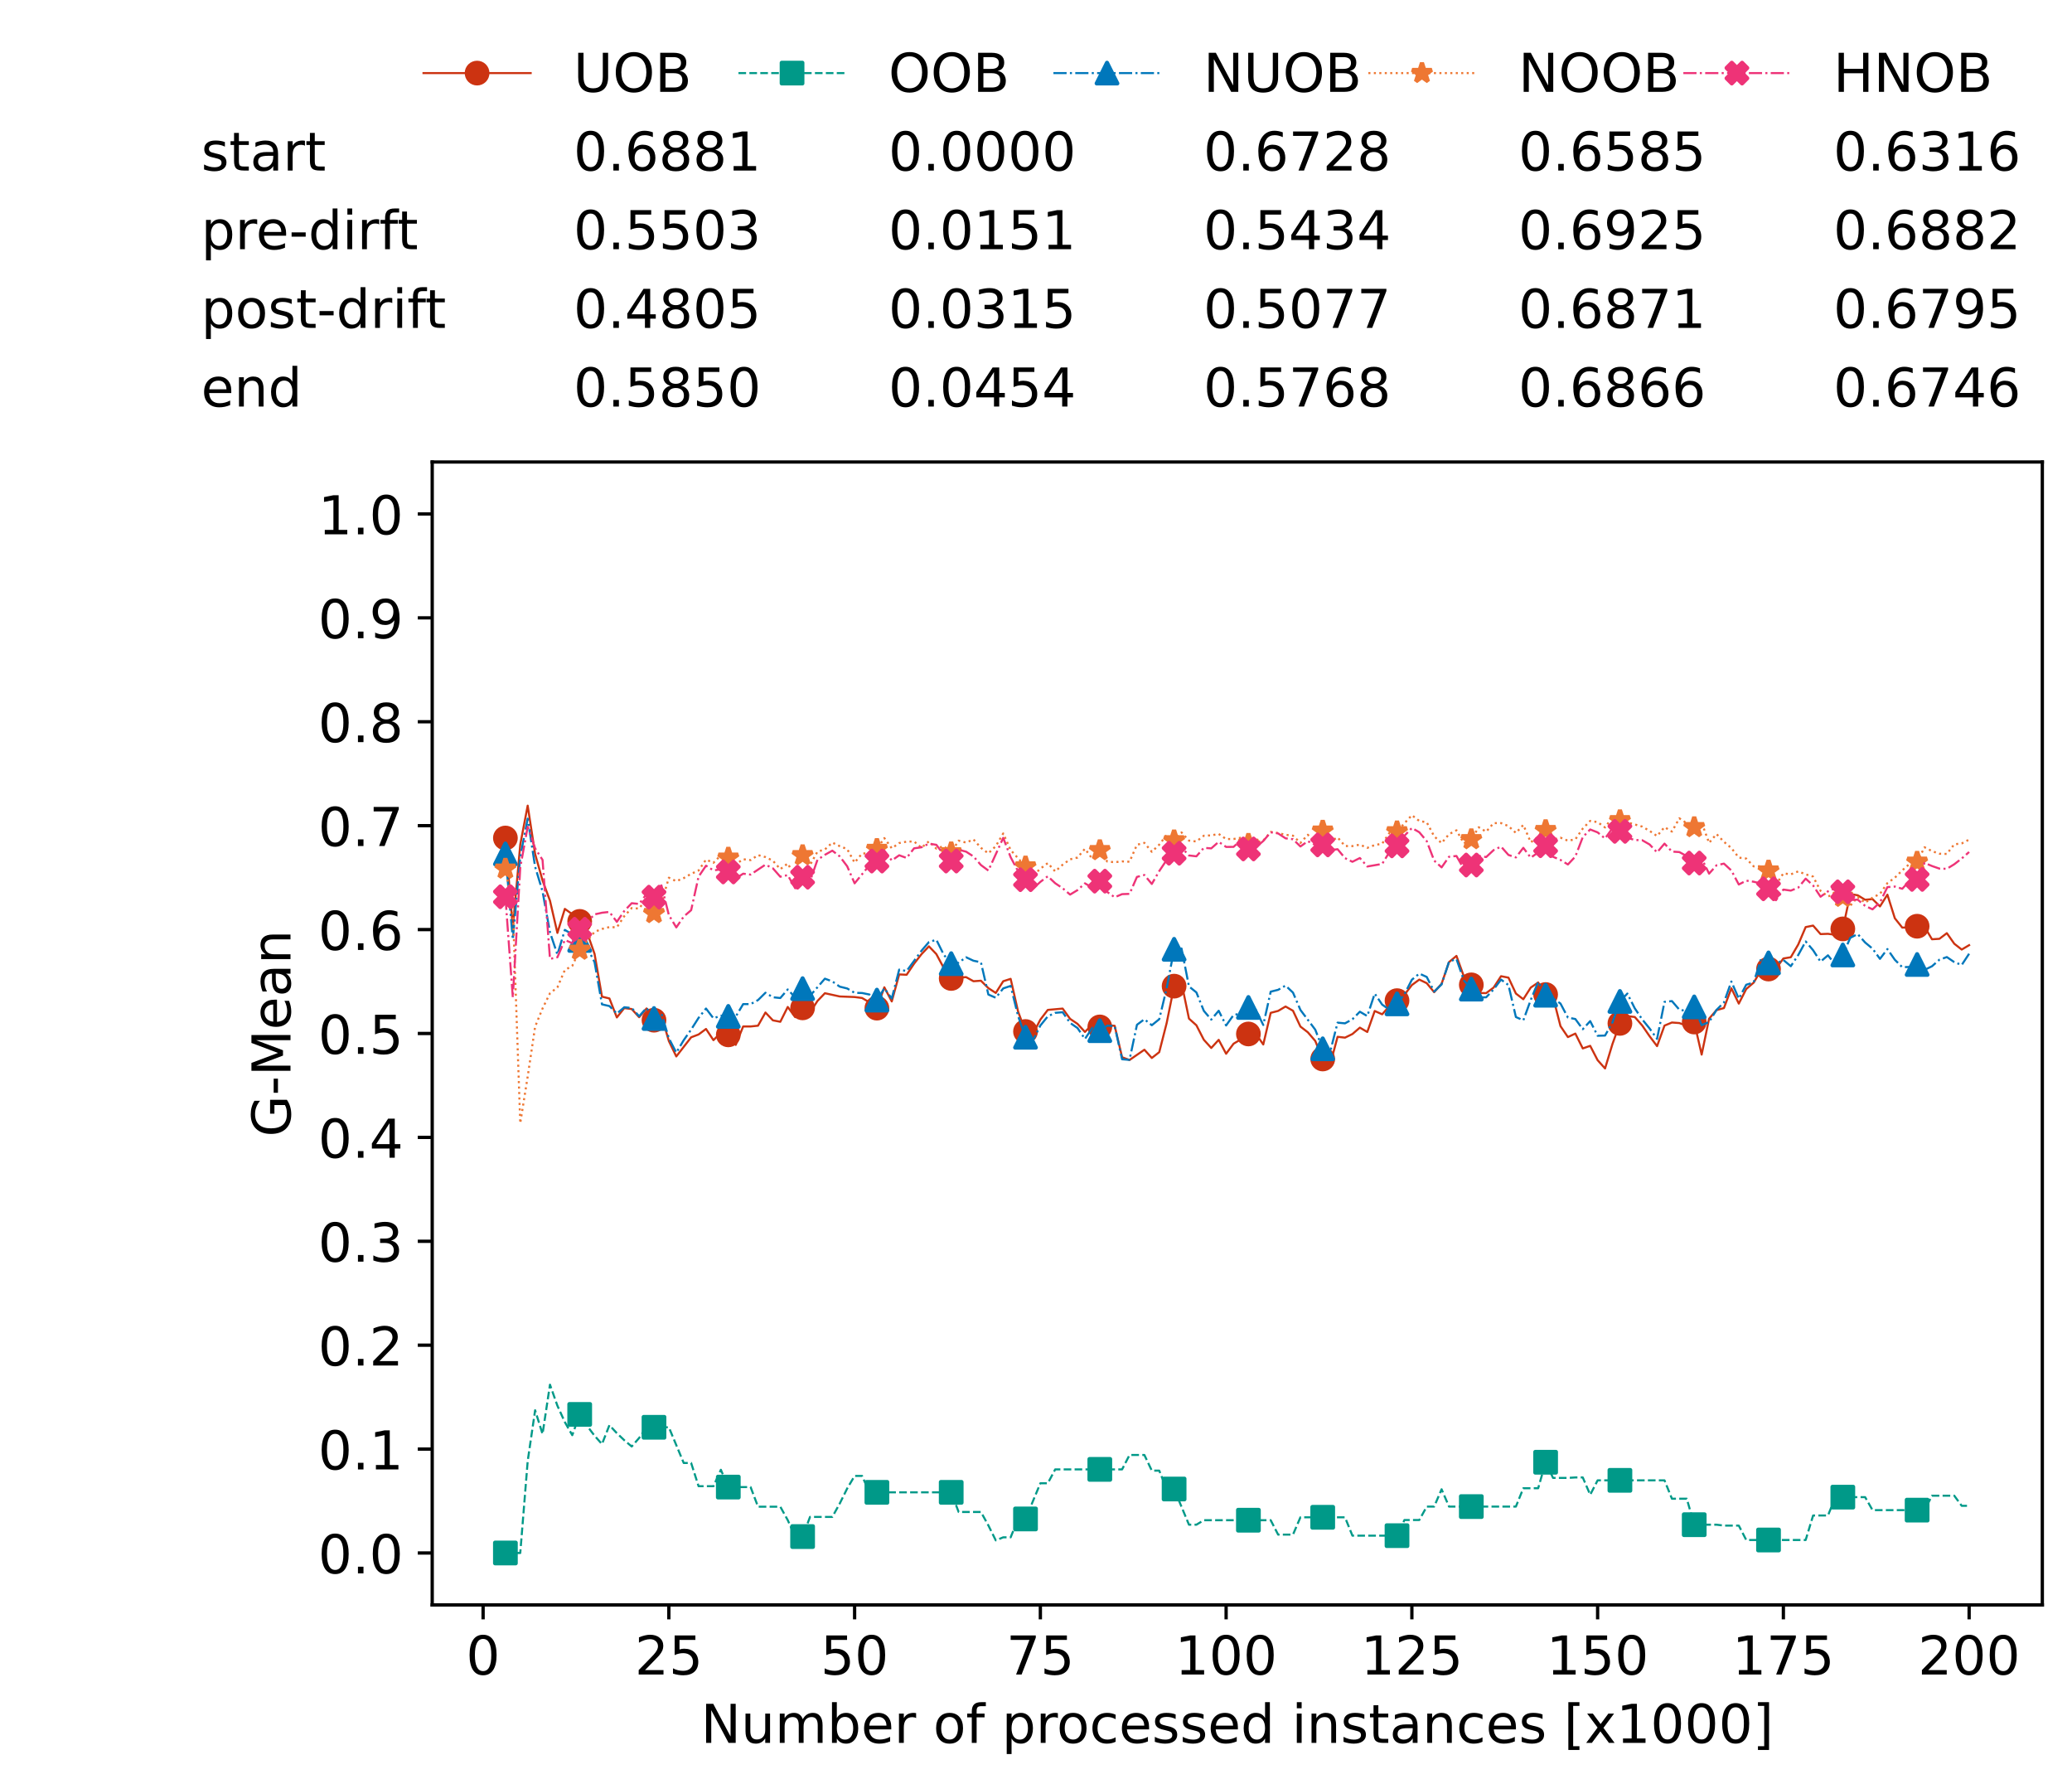 <?xml version="1.0" encoding="utf-8" standalone="no"?>
<!DOCTYPE svg PUBLIC "-//W3C//DTD SVG 1.1//EN"
  "http://www.w3.org/Graphics/SVG/1.1/DTD/svg11.dtd">
<!-- Created with matplotlib (https://matplotlib.org/) -->
<svg height="432.615pt" version="1.1" viewBox="0 0 502.65 432.615" width="502.65pt" xmlns="http://www.w3.org/2000/svg" xmlns:xlink="http://www.w3.org/1999/xlink">
 <defs>
  <style type="text/css">*{stroke-linecap:butt;stroke-linejoin:round;}</style>
 </defs>
 <g id="figure_1">
  <g id="patch_1">
   <path d="M 0 432.615 
L 502.65 432.615 
L 502.65 0 
L 0 0 
z
" style="fill:#ffffff;"/>
  </g>
  <g id="axes_1">
   <g id="patch_2">
    <path d="M 104.85 389.252 
L 495.45 389.252 
L 495.45 112.052 
L 104.85 112.052 
z
" style="fill:#ffffff;"/>
   </g>
   <g id="matplotlib.axis_1">
    <g id="xtick_1">
     <g id="line2d_1">
      <defs>
       <path d="M 0 0 
L 0 3.5 
" id="m9117e3da90" style="stroke:#000000;stroke-width:0.8;"/>
      </defs>
      <g>
       <use style="stroke:#000000;stroke-width:0.8;" x="117.197" xlink:href="#m9117e3da90" y="389.252"/>
      </g>
     </g>
     <g id="text_1">
      <!-- 0 -->
      <g transform="translate(113.061 406.13)scale(0.13 -0.13)">
       <defs>
        <path d="M 31.781 66.406 
Q 24.172 66.406 20.328 58.906 
Q 16.5 51.422 16.5 36.375 
Q 16.5 21.391 20.328 13.891 
Q 24.172 6.391 31.781 6.391 
Q 39.453 6.391 43.281 13.891 
Q 47.125 21.391 47.125 36.375 
Q 47.125 51.422 43.281 58.906 
Q 39.453 66.406 31.781 66.406 
z
M 31.781 74.219 
Q 44.047 74.219 50.516 64.516 
Q 56.984 54.828 56.984 36.375 
Q 56.984 17.969 50.516 8.266 
Q 44.047 -1.422 31.781 -1.422 
Q 19.531 -1.422 13.062 8.266 
Q 6.594 17.969 6.594 36.375 
Q 6.594 54.828 13.062 64.516 
Q 19.531 74.219 31.781 74.219 
z
" id="DejaVuSans-48"/>
       </defs>
       <use xlink:href="#DejaVuSans-48"/>
      </g>
     </g>
    </g>
    <g id="xtick_2">
     <g id="line2d_2">
      <g>
       <use style="stroke:#000000;stroke-width:0.8;" x="162.259" xlink:href="#m9117e3da90" y="389.252"/>
      </g>
     </g>
     <g id="text_2">
      <!-- 25 -->
      <g transform="translate(153.988 406.13)scale(0.13 -0.13)">
       <defs>
        <path d="M 19.188 8.297 
L 53.609 8.297 
L 53.609 0 
L 7.328 0 
L 7.328 8.297 
Q 12.938 14.109 22.625 23.891 
Q 32.328 33.688 34.812 36.531 
Q 39.547 41.844 41.422 45.531 
Q 43.312 49.219 43.312 52.781 
Q 43.312 58.594 39.234 62.25 
Q 35.156 65.922 28.609 65.922 
Q 23.969 65.922 18.812 64.312 
Q 13.672 62.703 7.812 59.422 
L 7.812 69.391 
Q 13.766 71.781 18.938 73 
Q 24.125 74.219 28.422 74.219 
Q 39.75 74.219 46.484 68.547 
Q 53.219 62.891 53.219 53.422 
Q 53.219 48.922 51.531 44.891 
Q 49.859 40.875 45.406 35.406 
Q 44.188 33.984 37.641 27.219 
Q 31.109 20.453 19.188 8.297 
z
" id="DejaVuSans-50"/>
        <path d="M 10.797 72.906 
L 49.516 72.906 
L 49.516 64.594 
L 19.828 64.594 
L 19.828 46.734 
Q 21.969 47.469 24.109 47.828 
Q 26.266 48.188 28.422 48.188 
Q 40.625 48.188 47.75 41.5 
Q 54.891 34.812 54.891 23.391 
Q 54.891 11.625 47.562 5.094 
Q 40.234 -1.422 26.906 -1.422 
Q 22.312 -1.422 17.547 -0.641 
Q 12.797 0.141 7.719 1.703 
L 7.719 11.625 
Q 12.109 9.234 16.797 8.062 
Q 21.484 6.891 26.703 6.891 
Q 35.156 6.891 40.078 11.328 
Q 45.016 15.766 45.016 23.391 
Q 45.016 31 40.078 35.438 
Q 35.156 39.891 26.703 39.891 
Q 22.75 39.891 18.812 39.016 
Q 14.891 38.141 10.797 36.281 
z
" id="DejaVuSans-53"/>
       </defs>
       <use xlink:href="#DejaVuSans-50"/>
       <use x="63.623" xlink:href="#DejaVuSans-53"/>
      </g>
     </g>
    </g>
    <g id="xtick_3">
     <g id="line2d_3">
      <g>
       <use style="stroke:#000000;stroke-width:0.8;" x="207.322" xlink:href="#m9117e3da90" y="389.252"/>
      </g>
     </g>
     <g id="text_3">
      <!-- 50 -->
      <g transform="translate(199.05 406.13)scale(0.13 -0.13)">
       <use xlink:href="#DejaVuSans-53"/>
       <use x="63.623" xlink:href="#DejaVuSans-48"/>
      </g>
     </g>
    </g>
    <g id="xtick_4">
     <g id="line2d_4">
      <g>
       <use style="stroke:#000000;stroke-width:0.8;" x="252.384" xlink:href="#m9117e3da90" y="389.252"/>
      </g>
     </g>
     <g id="text_4">
      <!-- 75 -->
      <g transform="translate(244.113 406.13)scale(0.13 -0.13)">
       <defs>
        <path d="M 8.203 72.906 
L 55.078 72.906 
L 55.078 68.703 
L 28.609 0 
L 18.312 0 
L 43.219 64.594 
L 8.203 64.594 
z
" id="DejaVuSans-55"/>
       </defs>
       <use xlink:href="#DejaVuSans-55"/>
       <use x="63.623" xlink:href="#DejaVuSans-53"/>
      </g>
     </g>
    </g>
    <g id="xtick_5">
     <g id="line2d_5">
      <g>
       <use style="stroke:#000000;stroke-width:0.8;" x="297.446" xlink:href="#m9117e3da90" y="389.252"/>
      </g>
     </g>
     <g id="text_5">
      <!-- 100 -->
      <g transform="translate(285.039 406.13)scale(0.13 -0.13)">
       <defs>
        <path d="M 12.406 8.297 
L 28.516 8.297 
L 28.516 63.922 
L 10.984 60.406 
L 10.984 69.391 
L 28.422 72.906 
L 38.281 72.906 
L 38.281 8.297 
L 54.391 8.297 
L 54.391 0 
L 12.406 0 
z
" id="DejaVuSans-49"/>
       </defs>
       <use xlink:href="#DejaVuSans-49"/>
       <use x="63.623" xlink:href="#DejaVuSans-48"/>
       <use x="127.246" xlink:href="#DejaVuSans-48"/>
      </g>
     </g>
    </g>
    <g id="xtick_6">
     <g id="line2d_6">
      <g>
       <use style="stroke:#000000;stroke-width:0.8;" x="342.509" xlink:href="#m9117e3da90" y="389.252"/>
      </g>
     </g>
     <g id="text_6">
      <!-- 125 -->
      <g transform="translate(330.102 406.13)scale(0.13 -0.13)">
       <use xlink:href="#DejaVuSans-49"/>
       <use x="63.623" xlink:href="#DejaVuSans-50"/>
       <use x="127.246" xlink:href="#DejaVuSans-53"/>
      </g>
     </g>
    </g>
    <g id="xtick_7">
     <g id="line2d_7">
      <g>
       <use style="stroke:#000000;stroke-width:0.8;" x="387.571" xlink:href="#m9117e3da90" y="389.252"/>
      </g>
     </g>
     <g id="text_7">
      <!-- 150 -->
      <g transform="translate(375.164 406.13)scale(0.13 -0.13)">
       <use xlink:href="#DejaVuSans-49"/>
       <use x="63.623" xlink:href="#DejaVuSans-53"/>
       <use x="127.246" xlink:href="#DejaVuSans-48"/>
      </g>
     </g>
    </g>
    <g id="xtick_8">
     <g id="line2d_8">
      <g>
       <use style="stroke:#000000;stroke-width:0.8;" x="432.633" xlink:href="#m9117e3da90" y="389.252"/>
      </g>
     </g>
     <g id="text_8">
      <!-- 175 -->
      <g transform="translate(420.226 406.13)scale(0.13 -0.13)">
       <use xlink:href="#DejaVuSans-49"/>
       <use x="63.623" xlink:href="#DejaVuSans-55"/>
       <use x="127.246" xlink:href="#DejaVuSans-53"/>
      </g>
     </g>
    </g>
    <g id="xtick_9">
     <g id="line2d_9">
      <g>
       <use style="stroke:#000000;stroke-width:0.8;" x="477.695" xlink:href="#m9117e3da90" y="389.252"/>
      </g>
     </g>
     <g id="text_9">
      <!-- 200 -->
      <g transform="translate(465.289 406.13)scale(0.13 -0.13)">
       <use xlink:href="#DejaVuSans-50"/>
       <use x="63.623" xlink:href="#DejaVuSans-48"/>
       <use x="127.246" xlink:href="#DejaVuSans-48"/>
      </g>
     </g>
    </g>
    <g id="text_10">
     <!-- Number of processed instances [x1000] -->
     <g transform="translate(170.025 422.711)scale(0.13 -0.13)">
      <defs>
       <path d="M 9.812 72.906 
L 23.094 72.906 
L 55.422 11.922 
L 55.422 72.906 
L 64.984 72.906 
L 64.984 0 
L 51.703 0 
L 19.391 60.984 
L 19.391 0 
L 9.812 0 
z
" id="DejaVuSans-78"/>
       <path d="M 8.5 21.578 
L 8.5 54.688 
L 17.484 54.688 
L 17.484 21.922 
Q 17.484 14.156 20.5 10.266 
Q 23.531 6.391 29.594 6.391 
Q 36.859 6.391 41.078 11.031 
Q 45.312 15.672 45.312 23.688 
L 45.312 54.688 
L 54.297 54.688 
L 54.297 0 
L 45.312 0 
L 45.312 8.406 
Q 42.047 3.422 37.719 1 
Q 33.406 -1.422 27.688 -1.422 
Q 18.266 -1.422 13.375 4.438 
Q 8.5 10.297 8.5 21.578 
z
M 31.109 56 
z
" id="DejaVuSans-117"/>
       <path d="M 52 44.188 
Q 55.375 50.25 60.062 53.125 
Q 64.75 56 71.094 56 
Q 79.641 56 84.281 50.016 
Q 88.922 44.047 88.922 33.016 
L 88.922 0 
L 79.891 0 
L 79.891 32.719 
Q 79.891 40.578 77.094 44.375 
Q 74.312 48.188 68.609 48.188 
Q 61.625 48.188 57.562 43.547 
Q 53.516 38.922 53.516 30.906 
L 53.516 0 
L 44.484 0 
L 44.484 32.719 
Q 44.484 40.625 41.703 44.406 
Q 38.922 48.188 33.109 48.188 
Q 26.219 48.188 22.156 43.531 
Q 18.109 38.875 18.109 30.906 
L 18.109 0 
L 9.078 0 
L 9.078 54.688 
L 18.109 54.688 
L 18.109 46.188 
Q 21.188 51.219 25.484 53.609 
Q 29.781 56 35.688 56 
Q 41.656 56 45.828 52.969 
Q 50 49.953 52 44.188 
z
" id="DejaVuSans-109"/>
       <path d="M 48.688 27.297 
Q 48.688 37.203 44.609 42.844 
Q 40.531 48.484 33.406 48.484 
Q 26.266 48.484 22.188 42.844 
Q 18.109 37.203 18.109 27.297 
Q 18.109 17.391 22.188 11.75 
Q 26.266 6.109 33.406 6.109 
Q 40.531 6.109 44.609 11.75 
Q 48.688 17.391 48.688 27.297 
z
M 18.109 46.391 
Q 20.953 51.266 25.266 53.625 
Q 29.594 56 35.594 56 
Q 45.562 56 51.781 48.094 
Q 58.016 40.188 58.016 27.297 
Q 58.016 14.406 51.781 6.484 
Q 45.562 -1.422 35.594 -1.422 
Q 29.594 -1.422 25.266 0.953 
Q 20.953 3.328 18.109 8.203 
L 18.109 0 
L 9.078 0 
L 9.078 75.984 
L 18.109 75.984 
z
" id="DejaVuSans-98"/>
       <path d="M 56.203 29.594 
L 56.203 25.203 
L 14.891 25.203 
Q 15.484 15.922 20.484 11.062 
Q 25.484 6.203 34.422 6.203 
Q 39.594 6.203 44.453 7.469 
Q 49.312 8.734 54.109 11.281 
L 54.109 2.781 
Q 49.266 0.734 44.188 -0.344 
Q 39.109 -1.422 33.891 -1.422 
Q 20.797 -1.422 13.156 6.188 
Q 5.516 13.812 5.516 26.812 
Q 5.516 40.234 12.766 48.109 
Q 20.016 56 32.328 56 
Q 43.359 56 49.781 48.891 
Q 56.203 41.797 56.203 29.594 
z
M 47.219 32.234 
Q 47.125 39.594 43.094 43.984 
Q 39.062 48.391 32.422 48.391 
Q 24.906 48.391 20.391 44.141 
Q 15.875 39.891 15.188 32.172 
z
" id="DejaVuSans-101"/>
       <path d="M 41.109 46.297 
Q 39.594 47.172 37.812 47.578 
Q 36.031 48 33.891 48 
Q 26.266 48 22.188 43.047 
Q 18.109 38.094 18.109 28.812 
L 18.109 0 
L 9.078 0 
L 9.078 54.688 
L 18.109 54.688 
L 18.109 46.188 
Q 20.953 51.172 25.484 53.578 
Q 30.031 56 36.531 56 
Q 37.453 56 38.578 55.875 
Q 39.703 55.766 41.062 55.516 
z
" id="DejaVuSans-114"/>
       <path id="DejaVuSans-32"/>
       <path d="M 30.609 48.391 
Q 23.391 48.391 19.188 42.75 
Q 14.984 37.109 14.984 27.297 
Q 14.984 17.484 19.156 11.844 
Q 23.344 6.203 30.609 6.203 
Q 37.797 6.203 41.984 11.859 
Q 46.188 17.531 46.188 27.297 
Q 46.188 37.016 41.984 42.703 
Q 37.797 48.391 30.609 48.391 
z
M 30.609 56 
Q 42.328 56 49.016 48.375 
Q 55.719 40.766 55.719 27.297 
Q 55.719 13.875 49.016 6.219 
Q 42.328 -1.422 30.609 -1.422 
Q 18.844 -1.422 12.172 6.219 
Q 5.516 13.875 5.516 27.297 
Q 5.516 40.766 12.172 48.375 
Q 18.844 56 30.609 56 
z
" id="DejaVuSans-111"/>
       <path d="M 37.109 75.984 
L 37.109 68.5 
L 28.516 68.5 
Q 23.688 68.5 21.797 66.547 
Q 19.922 64.594 19.922 59.516 
L 19.922 54.688 
L 34.719 54.688 
L 34.719 47.703 
L 19.922 47.703 
L 19.922 0 
L 10.891 0 
L 10.891 47.703 
L 2.297 47.703 
L 2.297 54.688 
L 10.891 54.688 
L 10.891 58.5 
Q 10.891 67.625 15.141 71.797 
Q 19.391 75.984 28.609 75.984 
z
" id="DejaVuSans-102"/>
       <path d="M 18.109 8.203 
L 18.109 -20.797 
L 9.078 -20.797 
L 9.078 54.688 
L 18.109 54.688 
L 18.109 46.391 
Q 20.953 51.266 25.266 53.625 
Q 29.594 56 35.594 56 
Q 45.562 56 51.781 48.094 
Q 58.016 40.188 58.016 27.297 
Q 58.016 14.406 51.781 6.484 
Q 45.562 -1.422 35.594 -1.422 
Q 29.594 -1.422 25.266 0.953 
Q 20.953 3.328 18.109 8.203 
z
M 48.688 27.297 
Q 48.688 37.203 44.609 42.844 
Q 40.531 48.484 33.406 48.484 
Q 26.266 48.484 22.188 42.844 
Q 18.109 37.203 18.109 27.297 
Q 18.109 17.391 22.188 11.75 
Q 26.266 6.109 33.406 6.109 
Q 40.531 6.109 44.609 11.75 
Q 48.688 17.391 48.688 27.297 
z
" id="DejaVuSans-112"/>
       <path d="M 48.781 52.594 
L 48.781 44.188 
Q 44.969 46.297 41.141 47.344 
Q 37.312 48.391 33.406 48.391 
Q 24.656 48.391 19.812 42.844 
Q 14.984 37.312 14.984 27.297 
Q 14.984 17.281 19.812 11.734 
Q 24.656 6.203 33.406 6.203 
Q 37.312 6.203 41.141 7.25 
Q 44.969 8.297 48.781 10.406 
L 48.781 2.094 
Q 45.016 0.344 40.984 -0.531 
Q 36.969 -1.422 32.422 -1.422 
Q 20.062 -1.422 12.781 6.344 
Q 5.516 14.109 5.516 27.297 
Q 5.516 40.672 12.859 48.328 
Q 20.219 56 33.016 56 
Q 37.156 56 41.109 55.141 
Q 45.062 54.297 48.781 52.594 
z
" id="DejaVuSans-99"/>
       <path d="M 44.281 53.078 
L 44.281 44.578 
Q 40.484 46.531 36.375 47.5 
Q 32.281 48.484 27.875 48.484 
Q 21.188 48.484 17.844 46.438 
Q 14.5 44.391 14.5 40.281 
Q 14.5 37.156 16.891 35.375 
Q 19.281 33.594 26.516 31.984 
L 29.594 31.297 
Q 39.156 29.25 43.188 25.516 
Q 47.219 21.781 47.219 15.094 
Q 47.219 7.469 41.188 3.016 
Q 35.156 -1.422 24.609 -1.422 
Q 20.219 -1.422 15.453 -0.562 
Q 10.688 0.297 5.422 2 
L 5.422 11.281 
Q 10.406 8.688 15.234 7.391 
Q 20.062 6.109 24.812 6.109 
Q 31.156 6.109 34.562 8.281 
Q 37.984 10.453 37.984 14.406 
Q 37.984 18.062 35.516 20.016 
Q 33.062 21.969 24.703 23.781 
L 21.578 24.516 
Q 13.234 26.266 9.516 29.906 
Q 5.812 33.547 5.812 39.891 
Q 5.812 47.609 11.281 51.797 
Q 16.75 56 26.812 56 
Q 31.781 56 36.172 55.266 
Q 40.578 54.547 44.281 53.078 
z
" id="DejaVuSans-115"/>
       <path d="M 45.406 46.391 
L 45.406 75.984 
L 54.391 75.984 
L 54.391 0 
L 45.406 0 
L 45.406 8.203 
Q 42.578 3.328 38.25 0.953 
Q 33.938 -1.422 27.875 -1.422 
Q 17.969 -1.422 11.734 6.484 
Q 5.516 14.406 5.516 27.297 
Q 5.516 40.188 11.734 48.094 
Q 17.969 56 27.875 56 
Q 33.938 56 38.25 53.625 
Q 42.578 51.266 45.406 46.391 
z
M 14.797 27.297 
Q 14.797 17.391 18.875 11.75 
Q 22.953 6.109 30.078 6.109 
Q 37.203 6.109 41.297 11.75 
Q 45.406 17.391 45.406 27.297 
Q 45.406 37.203 41.297 42.844 
Q 37.203 48.484 30.078 48.484 
Q 22.953 48.484 18.875 42.844 
Q 14.797 37.203 14.797 27.297 
z
" id="DejaVuSans-100"/>
       <path d="M 9.422 54.688 
L 18.406 54.688 
L 18.406 0 
L 9.422 0 
z
M 9.422 75.984 
L 18.406 75.984 
L 18.406 64.594 
L 9.422 64.594 
z
" id="DejaVuSans-105"/>
       <path d="M 54.891 33.016 
L 54.891 0 
L 45.906 0 
L 45.906 32.719 
Q 45.906 40.484 42.875 44.328 
Q 39.844 48.188 33.797 48.188 
Q 26.516 48.188 22.312 43.547 
Q 18.109 38.922 18.109 30.906 
L 18.109 0 
L 9.078 0 
L 9.078 54.688 
L 18.109 54.688 
L 18.109 46.188 
Q 21.344 51.125 25.703 53.562 
Q 30.078 56 35.797 56 
Q 45.219 56 50.047 50.172 
Q 54.891 44.344 54.891 33.016 
z
" id="DejaVuSans-110"/>
       <path d="M 18.312 70.219 
L 18.312 54.688 
L 36.812 54.688 
L 36.812 47.703 
L 18.312 47.703 
L 18.312 18.016 
Q 18.312 11.328 20.141 9.422 
Q 21.969 7.516 27.594 7.516 
L 36.812 7.516 
L 36.812 0 
L 27.594 0 
Q 17.188 0 13.234 3.875 
Q 9.281 7.766 9.281 18.016 
L 9.281 47.703 
L 2.688 47.703 
L 2.688 54.688 
L 9.281 54.688 
L 9.281 70.219 
z
" id="DejaVuSans-116"/>
       <path d="M 34.281 27.484 
Q 23.391 27.484 19.188 25 
Q 14.984 22.516 14.984 16.5 
Q 14.984 11.719 18.141 8.906 
Q 21.297 6.109 26.703 6.109 
Q 34.188 6.109 38.703 11.406 
Q 43.219 16.703 43.219 25.484 
L 43.219 27.484 
z
M 52.203 31.203 
L 52.203 0 
L 43.219 0 
L 43.219 8.297 
Q 40.141 3.328 35.547 0.953 
Q 30.953 -1.422 24.312 -1.422 
Q 15.922 -1.422 10.953 3.297 
Q 6 8.016 6 15.922 
Q 6 25.141 12.172 29.828 
Q 18.359 34.516 30.609 34.516 
L 43.219 34.516 
L 43.219 35.406 
Q 43.219 41.609 39.141 45 
Q 35.062 48.391 27.688 48.391 
Q 23 48.391 18.547 47.266 
Q 14.109 46.141 10.016 43.891 
L 10.016 52.203 
Q 14.938 54.109 19.578 55.047 
Q 24.219 56 28.609 56 
Q 40.484 56 46.344 49.844 
Q 52.203 43.703 52.203 31.203 
z
" id="DejaVuSans-97"/>
       <path d="M 8.594 75.984 
L 29.297 75.984 
L 29.297 69 
L 17.578 69 
L 17.578 -6.203 
L 29.297 -6.203 
L 29.297 -13.188 
L 8.594 -13.188 
z
" id="DejaVuSans-91"/>
       <path d="M 54.891 54.688 
L 35.109 28.078 
L 55.906 0 
L 45.312 0 
L 29.391 21.484 
L 13.484 0 
L 2.875 0 
L 24.125 28.609 
L 4.688 54.688 
L 15.281 54.688 
L 29.781 35.203 
L 44.281 54.688 
z
" id="DejaVuSans-120"/>
       <path d="M 30.422 75.984 
L 30.422 -13.188 
L 9.719 -13.188 
L 9.719 -6.203 
L 21.391 -6.203 
L 21.391 69 
L 9.719 69 
L 9.719 75.984 
z
" id="DejaVuSans-93"/>
      </defs>
      <use xlink:href="#DejaVuSans-78"/>
      <use x="74.805" xlink:href="#DejaVuSans-117"/>
      <use x="138.184" xlink:href="#DejaVuSans-109"/>
      <use x="235.596" xlink:href="#DejaVuSans-98"/>
      <use x="299.072" xlink:href="#DejaVuSans-101"/>
      <use x="360.596" xlink:href="#DejaVuSans-114"/>
      <use x="401.709" xlink:href="#DejaVuSans-32"/>
      <use x="433.496" xlink:href="#DejaVuSans-111"/>
      <use x="494.678" xlink:href="#DejaVuSans-102"/>
      <use x="529.883" xlink:href="#DejaVuSans-32"/>
      <use x="561.67" xlink:href="#DejaVuSans-112"/>
      <use x="625.146" xlink:href="#DejaVuSans-114"/>
      <use x="664.01" xlink:href="#DejaVuSans-111"/>
      <use x="725.191" xlink:href="#DejaVuSans-99"/>
      <use x="780.172" xlink:href="#DejaVuSans-101"/>
      <use x="841.695" xlink:href="#DejaVuSans-115"/>
      <use x="893.795" xlink:href="#DejaVuSans-115"/>
      <use x="945.895" xlink:href="#DejaVuSans-101"/>
      <use x="1007.418" xlink:href="#DejaVuSans-100"/>
      <use x="1070.895" xlink:href="#DejaVuSans-32"/>
      <use x="1102.682" xlink:href="#DejaVuSans-105"/>
      <use x="1130.465" xlink:href="#DejaVuSans-110"/>
      <use x="1193.844" xlink:href="#DejaVuSans-115"/>
      <use x="1245.943" xlink:href="#DejaVuSans-116"/>
      <use x="1285.152" xlink:href="#DejaVuSans-97"/>
      <use x="1346.432" xlink:href="#DejaVuSans-110"/>
      <use x="1409.811" xlink:href="#DejaVuSans-99"/>
      <use x="1464.791" xlink:href="#DejaVuSans-101"/>
      <use x="1526.314" xlink:href="#DejaVuSans-115"/>
      <use x="1578.414" xlink:href="#DejaVuSans-32"/>
      <use x="1610.201" xlink:href="#DejaVuSans-91"/>
      <use x="1649.215" xlink:href="#DejaVuSans-120"/>
      <use x="1708.395" xlink:href="#DejaVuSans-49"/>
      <use x="1772.018" xlink:href="#DejaVuSans-48"/>
      <use x="1835.641" xlink:href="#DejaVuSans-48"/>
      <use x="1899.264" xlink:href="#DejaVuSans-48"/>
      <use x="1962.887" xlink:href="#DejaVuSans-93"/>
     </g>
    </g>
   </g>
   <g id="matplotlib.axis_2">
    <g id="ytick_1">
     <g id="line2d_10">
      <defs>
       <path d="M 0 0 
L -3.5 0 
" id="mbeb592d475" style="stroke:#000000;stroke-width:0.8;"/>
      </defs>
      <g>
       <use style="stroke:#000000;stroke-width:0.8;" x="104.85" xlink:href="#mbeb592d475" y="376.652"/>
      </g>
     </g>
     <g id="text_11">
      <!-- 0.0 -->
      <g transform="translate(77.176 381.591)scale(0.13 -0.13)">
       <defs>
        <path d="M 10.688 12.406 
L 21 12.406 
L 21 0 
L 10.688 0 
z
" id="DejaVuSans-46"/>
       </defs>
       <use xlink:href="#DejaVuSans-48"/>
       <use x="63.623" xlink:href="#DejaVuSans-46"/>
       <use x="95.41" xlink:href="#DejaVuSans-48"/>
      </g>
     </g>
    </g>
    <g id="ytick_2">
     <g id="line2d_11">
      <g>
       <use style="stroke:#000000;stroke-width:0.8;" x="104.85" xlink:href="#mbeb592d475" y="351.452"/>
      </g>
     </g>
     <g id="text_12">
      <!-- 0.1 -->
      <g transform="translate(77.176 356.391)scale(0.13 -0.13)">
       <use xlink:href="#DejaVuSans-48"/>
       <use x="63.623" xlink:href="#DejaVuSans-46"/>
       <use x="95.41" xlink:href="#DejaVuSans-49"/>
      </g>
     </g>
    </g>
    <g id="ytick_3">
     <g id="line2d_12">
      <g>
       <use style="stroke:#000000;stroke-width:0.8;" x="104.85" xlink:href="#mbeb592d475" y="326.252"/>
      </g>
     </g>
     <g id="text_13">
      <!-- 0.2 -->
      <g transform="translate(77.176 331.191)scale(0.13 -0.13)">
       <use xlink:href="#DejaVuSans-48"/>
       <use x="63.623" xlink:href="#DejaVuSans-46"/>
       <use x="95.41" xlink:href="#DejaVuSans-50"/>
      </g>
     </g>
    </g>
    <g id="ytick_4">
     <g id="line2d_13">
      <g>
       <use style="stroke:#000000;stroke-width:0.8;" x="104.85" xlink:href="#mbeb592d475" y="301.052"/>
      </g>
     </g>
     <g id="text_14">
      <!-- 0.3 -->
      <g transform="translate(77.176 305.991)scale(0.13 -0.13)">
       <defs>
        <path d="M 40.578 39.312 
Q 47.656 37.797 51.625 33 
Q 55.609 28.219 55.609 21.188 
Q 55.609 10.406 48.188 4.484 
Q 40.766 -1.422 27.094 -1.422 
Q 22.516 -1.422 17.656 -0.516 
Q 12.797 0.391 7.625 2.203 
L 7.625 11.719 
Q 11.719 9.328 16.594 8.109 
Q 21.484 6.891 26.812 6.891 
Q 36.078 6.891 40.938 10.547 
Q 45.797 14.203 45.797 21.188 
Q 45.797 27.641 41.281 31.266 
Q 36.766 34.906 28.719 34.906 
L 20.219 34.906 
L 20.219 43.016 
L 29.109 43.016 
Q 36.375 43.016 40.234 45.922 
Q 44.094 48.828 44.094 54.297 
Q 44.094 59.906 40.109 62.906 
Q 36.141 65.922 28.719 65.922 
Q 24.656 65.922 20.016 65.031 
Q 15.375 64.156 9.812 62.312 
L 9.812 71.094 
Q 15.438 72.656 20.344 73.438 
Q 25.25 74.219 29.594 74.219 
Q 40.828 74.219 47.359 69.109 
Q 53.906 64.016 53.906 55.328 
Q 53.906 49.266 50.438 45.094 
Q 46.969 40.922 40.578 39.312 
z
" id="DejaVuSans-51"/>
       </defs>
       <use xlink:href="#DejaVuSans-48"/>
       <use x="63.623" xlink:href="#DejaVuSans-46"/>
       <use x="95.41" xlink:href="#DejaVuSans-51"/>
      </g>
     </g>
    </g>
    <g id="ytick_5">
     <g id="line2d_14">
      <g>
       <use style="stroke:#000000;stroke-width:0.8;" x="104.85" xlink:href="#mbeb592d475" y="275.852"/>
      </g>
     </g>
     <g id="text_15">
      <!-- 0.4 -->
      <g transform="translate(77.176 280.791)scale(0.13 -0.13)">
       <defs>
        <path d="M 37.797 64.312 
L 12.891 25.391 
L 37.797 25.391 
z
M 35.203 72.906 
L 47.609 72.906 
L 47.609 25.391 
L 58.016 25.391 
L 58.016 17.188 
L 47.609 17.188 
L 47.609 0 
L 37.797 0 
L 37.797 17.188 
L 4.891 17.188 
L 4.891 26.703 
z
" id="DejaVuSans-52"/>
       </defs>
       <use xlink:href="#DejaVuSans-48"/>
       <use x="63.623" xlink:href="#DejaVuSans-46"/>
       <use x="95.41" xlink:href="#DejaVuSans-52"/>
      </g>
     </g>
    </g>
    <g id="ytick_6">
     <g id="line2d_15">
      <g>
       <use style="stroke:#000000;stroke-width:0.8;" x="104.85" xlink:href="#mbeb592d475" y="250.652"/>
      </g>
     </g>
     <g id="text_16">
      <!-- 0.5 -->
      <g transform="translate(77.176 255.591)scale(0.13 -0.13)">
       <use xlink:href="#DejaVuSans-48"/>
       <use x="63.623" xlink:href="#DejaVuSans-46"/>
       <use x="95.41" xlink:href="#DejaVuSans-53"/>
      </g>
     </g>
    </g>
    <g id="ytick_7">
     <g id="line2d_16">
      <g>
       <use style="stroke:#000000;stroke-width:0.8;" x="104.85" xlink:href="#mbeb592d475" y="225.452"/>
      </g>
     </g>
     <g id="text_17">
      <!-- 0.6 -->
      <g transform="translate(77.176 230.391)scale(0.13 -0.13)">
       <defs>
        <path d="M 33.016 40.375 
Q 26.375 40.375 22.484 35.828 
Q 18.609 31.297 18.609 23.391 
Q 18.609 15.531 22.484 10.953 
Q 26.375 6.391 33.016 6.391 
Q 39.656 6.391 43.531 10.953 
Q 47.406 15.531 47.406 23.391 
Q 47.406 31.297 43.531 35.828 
Q 39.656 40.375 33.016 40.375 
z
M 52.594 71.297 
L 52.594 62.312 
Q 48.875 64.062 45.094 64.984 
Q 41.312 65.922 37.594 65.922 
Q 27.828 65.922 22.672 59.328 
Q 17.531 52.734 16.797 39.406 
Q 19.672 43.656 24.016 45.922 
Q 28.375 48.188 33.594 48.188 
Q 44.578 48.188 50.953 41.516 
Q 57.328 34.859 57.328 23.391 
Q 57.328 12.156 50.688 5.359 
Q 44.047 -1.422 33.016 -1.422 
Q 20.359 -1.422 13.672 8.266 
Q 6.984 17.969 6.984 36.375 
Q 6.984 53.656 15.188 63.938 
Q 23.391 74.219 37.203 74.219 
Q 40.922 74.219 44.703 73.484 
Q 48.484 72.75 52.594 71.297 
z
" id="DejaVuSans-54"/>
       </defs>
       <use xlink:href="#DejaVuSans-48"/>
       <use x="63.623" xlink:href="#DejaVuSans-46"/>
       <use x="95.41" xlink:href="#DejaVuSans-54"/>
      </g>
     </g>
    </g>
    <g id="ytick_8">
     <g id="line2d_17">
      <g>
       <use style="stroke:#000000;stroke-width:0.8;" x="104.85" xlink:href="#mbeb592d475" y="200.252"/>
      </g>
     </g>
     <g id="text_18">
      <!-- 0.7 -->
      <g transform="translate(77.176 205.191)scale(0.13 -0.13)">
       <use xlink:href="#DejaVuSans-48"/>
       <use x="63.623" xlink:href="#DejaVuSans-46"/>
       <use x="95.41" xlink:href="#DejaVuSans-55"/>
      </g>
     </g>
    </g>
    <g id="ytick_9">
     <g id="line2d_18">
      <g>
       <use style="stroke:#000000;stroke-width:0.8;" x="104.85" xlink:href="#mbeb592d475" y="175.052"/>
      </g>
     </g>
     <g id="text_19">
      <!-- 0.8 -->
      <g transform="translate(77.176 179.991)scale(0.13 -0.13)">
       <defs>
        <path d="M 31.781 34.625 
Q 24.75 34.625 20.719 30.859 
Q 16.703 27.094 16.703 20.516 
Q 16.703 13.922 20.719 10.156 
Q 24.75 6.391 31.781 6.391 
Q 38.812 6.391 42.859 10.172 
Q 46.922 13.969 46.922 20.516 
Q 46.922 27.094 42.891 30.859 
Q 38.875 34.625 31.781 34.625 
z
M 21.922 38.812 
Q 15.578 40.375 12.031 44.719 
Q 8.5 49.078 8.5 55.328 
Q 8.5 64.062 14.719 69.141 
Q 20.953 74.219 31.781 74.219 
Q 42.672 74.219 48.875 69.141 
Q 55.078 64.062 55.078 55.328 
Q 55.078 49.078 51.531 44.719 
Q 48 40.375 41.703 38.812 
Q 48.828 37.156 52.797 32.312 
Q 56.781 27.484 56.781 20.516 
Q 56.781 9.906 50.312 4.234 
Q 43.844 -1.422 31.781 -1.422 
Q 19.734 -1.422 13.25 4.234 
Q 6.781 9.906 6.781 20.516 
Q 6.781 27.484 10.781 32.312 
Q 14.797 37.156 21.922 38.812 
z
M 18.312 54.391 
Q 18.312 48.734 21.844 45.562 
Q 25.391 42.391 31.781 42.391 
Q 38.141 42.391 41.719 45.562 
Q 45.312 48.734 45.312 54.391 
Q 45.312 60.062 41.719 63.234 
Q 38.141 66.406 31.781 66.406 
Q 25.391 66.406 21.844 63.234 
Q 18.312 60.062 18.312 54.391 
z
" id="DejaVuSans-56"/>
       </defs>
       <use xlink:href="#DejaVuSans-48"/>
       <use x="63.623" xlink:href="#DejaVuSans-46"/>
       <use x="95.41" xlink:href="#DejaVuSans-56"/>
      </g>
     </g>
    </g>
    <g id="ytick_10">
     <g id="line2d_19">
      <g>
       <use style="stroke:#000000;stroke-width:0.8;" x="104.85" xlink:href="#mbeb592d475" y="149.852"/>
      </g>
     </g>
     <g id="text_20">
      <!-- 0.9 -->
      <g transform="translate(77.176 154.791)scale(0.13 -0.13)">
       <defs>
        <path d="M 10.984 1.516 
L 10.984 10.5 
Q 14.703 8.734 18.5 7.812 
Q 22.312 6.891 25.984 6.891 
Q 35.75 6.891 40.891 13.453 
Q 46.047 20.016 46.781 33.406 
Q 43.953 29.203 39.594 26.953 
Q 35.25 24.703 29.984 24.703 
Q 19.047 24.703 12.672 31.312 
Q 6.297 37.938 6.297 49.422 
Q 6.297 60.641 12.938 67.422 
Q 19.578 74.219 30.609 74.219 
Q 43.266 74.219 49.922 64.516 
Q 56.594 54.828 56.594 36.375 
Q 56.594 19.141 48.406 8.859 
Q 40.234 -1.422 26.422 -1.422 
Q 22.703 -1.422 18.891 -0.688 
Q 15.094 0.047 10.984 1.516 
z
M 30.609 32.422 
Q 37.25 32.422 41.125 36.953 
Q 45.016 41.5 45.016 49.422 
Q 45.016 57.281 41.125 61.844 
Q 37.25 66.406 30.609 66.406 
Q 23.969 66.406 20.094 61.844 
Q 16.219 57.281 16.219 49.422 
Q 16.219 41.5 20.094 36.953 
Q 23.969 32.422 30.609 32.422 
z
" id="DejaVuSans-57"/>
       </defs>
       <use xlink:href="#DejaVuSans-48"/>
       <use x="63.623" xlink:href="#DejaVuSans-46"/>
       <use x="95.41" xlink:href="#DejaVuSans-57"/>
      </g>
     </g>
    </g>
    <g id="ytick_11">
     <g id="line2d_20">
      <g>
       <use style="stroke:#000000;stroke-width:0.8;" x="104.85" xlink:href="#mbeb592d475" y="124.652"/>
      </g>
     </g>
     <g id="text_21">
      <!-- 1.0 -->
      <g transform="translate(77.176 129.591)scale(0.13 -0.13)">
       <use xlink:href="#DejaVuSans-49"/>
       <use x="63.623" xlink:href="#DejaVuSans-46"/>
       <use x="95.41" xlink:href="#DejaVuSans-48"/>
      </g>
     </g>
    </g>
    <g id="text_22">
     <!-- G-Mean -->
     <g transform="translate(70.472 275.744)rotate(-90)scale(0.13 -0.13)">
      <defs>
       <path d="M 59.516 10.406 
L 59.516 29.984 
L 43.406 29.984 
L 43.406 38.094 
L 69.281 38.094 
L 69.281 6.781 
Q 63.578 2.734 56.688 0.656 
Q 49.812 -1.422 42 -1.422 
Q 24.906 -1.422 15.25 8.562 
Q 5.609 18.562 5.609 36.375 
Q 5.609 54.25 15.25 64.234 
Q 24.906 74.219 42 74.219 
Q 49.125 74.219 55.547 72.453 
Q 61.969 70.703 67.391 67.281 
L 67.391 56.781 
Q 61.922 61.422 55.766 63.766 
Q 49.609 66.109 42.828 66.109 
Q 29.438 66.109 22.719 58.641 
Q 16.016 51.172 16.016 36.375 
Q 16.016 21.625 22.719 14.156 
Q 29.438 6.688 42.828 6.688 
Q 48.047 6.688 52.141 7.594 
Q 56.25 8.5 59.516 10.406 
z
" id="DejaVuSans-71"/>
       <path d="M 4.891 31.391 
L 31.203 31.391 
L 31.203 23.391 
L 4.891 23.391 
z
" id="DejaVuSans-45"/>
       <path d="M 9.812 72.906 
L 24.516 72.906 
L 43.109 23.297 
L 61.812 72.906 
L 76.516 72.906 
L 76.516 0 
L 66.891 0 
L 66.891 64.016 
L 48.094 14.016 
L 38.188 14.016 
L 19.391 64.016 
L 19.391 0 
L 9.812 0 
z
" id="DejaVuSans-77"/>
      </defs>
      <use xlink:href="#DejaVuSans-71"/>
      <use x="77.49" xlink:href="#DejaVuSans-45"/>
      <use x="113.574" xlink:href="#DejaVuSans-77"/>
      <use x="199.854" xlink:href="#DejaVuSans-101"/>
      <use x="261.377" xlink:href="#DejaVuSans-97"/>
      <use x="322.656" xlink:href="#DejaVuSans-110"/>
     </g>
    </g>
   </g>
   <g id="line2d_21"/>
   <g id="line2d_22"/>
   <g id="line2d_23"/>
   <g id="line2d_24"/>
   <g id="line2d_25"/>
   <g id="line2d_26">
    <path clip-path="url(#p09ca6324b6)" d="M 122.605 203.246 
L 124.407 224.995 
L 126.21 204.832 
L 128.012 195.397 
L 129.815 207.122 
L 131.617 213.547 
L 133.419 218.445 
L 135.222 226.264 
L 137.024 220.436 
L 138.827 221.723 
L 140.629 223.467 
L 142.432 226.217 
L 144.234 231.345 
L 146.037 241.724 
L 147.839 242.156 
L 149.642 246.763 
L 151.444 244.497 
L 153.247 244.727 
L 155.049 246.708 
L 156.852 244.584 
L 158.654 247.431 
L 160.457 246.296 
L 162.259 252.494 
L 164.062 256.22 
L 167.667 251.581 
L 169.469 250.894 
L 171.272 249.557 
L 173.074 252.271 
L 174.877 250.457 
L 176.679 250.989 
L 178.482 253.42 
L 180.284 248.954 
L 182.087 248.954 
L 183.889 248.766 
L 185.692 245.569 
L 187.494 247.468 
L 189.297 247.817 
L 191.099 244.221 
L 192.902 246.689 
L 194.704 244.442 
L 196.507 245.559 
L 198.309 242.768 
L 200.112 240.889 
L 203.717 241.676 
L 207.322 241.815 
L 209.124 242.045 
L 210.927 243.103 
L 212.729 244.51 
L 214.532 239.453 
L 216.334 242.882 
L 218.137 236.332 
L 219.939 236.411 
L 221.742 233.733 
L 223.544 231.422 
L 225.347 229.517 
L 227.149 231.401 
L 228.952 234.771 
L 230.754 237.308 
L 234.359 236.983 
L 236.162 237.985 
L 237.964 237.856 
L 239.767 239.653 
L 241.569 240.823 
L 243.372 237.985 
L 245.174 237.405 
L 246.976 245.328 
L 248.779 250.177 
L 250.581 250.743 
L 252.384 247.292 
L 254.186 244.937 
L 257.791 244.616 
L 259.594 247.105 
L 261.396 248.323 
L 263.199 250.277 
L 265.001 248.443 
L 266.804 249.067 
L 268.606 248.672 
L 270.409 248.788 
L 272.211 256.417 
L 274.014 257.086 
L 277.619 254.598 
L 279.421 256.594 
L 281.224 255.184 
L 283.026 248.112 
L 284.829 239.175 
L 286.631 238.372 
L 288.434 247.049 
L 290.236 248.668 
L 292.039 252.177 
L 293.841 254.167 
L 295.644 252.195 
L 297.446 255.571 
L 299.249 253.138 
L 301.051 252.061 
L 302.854 250.773 
L 304.656 250.737 
L 306.459 253.321 
L 308.261 245.652 
L 310.064 245.182 
L 311.866 244.112 
L 313.669 245.141 
L 315.471 248.975 
L 317.274 250.368 
L 319.076 252.468 
L 320.879 256.839 
L 322.681 258.213 
L 324.484 251.463 
L 326.286 251.663 
L 328.089 250.785 
L 329.891 249.237 
L 331.694 250.29 
L 333.496 245.2 
L 335.299 246.001 
L 337.101 243.979 
L 338.904 242.691 
L 340.706 241.258 
L 342.509 238.906 
L 344.311 237.584 
L 346.114 238.453 
L 347.916 240.642 
L 349.719 238.59 
L 351.521 233.343 
L 353.324 231.841 
L 355.126 236.814 
L 358.731 240.833 
L 360.533 240.866 
L 362.336 239.522 
L 364.138 236.76 
L 365.941 237.112 
L 367.743 240.963 
L 369.546 242.35 
L 371.348 239.523 
L 373.151 238.284 
L 374.953 241.209 
L 376.756 241.842 
L 378.558 248.864 
L 380.361 251.529 
L 382.163 250.677 
L 383.966 254.281 
L 385.768 253.653 
L 387.571 257.132 
L 389.373 259.139 
L 391.176 253.185 
L 392.978 248.207 
L 394.781 246.442 
L 396.583 246.655 
L 398.386 248.722 
L 400.188 251.332 
L 401.991 253.723 
L 403.793 248.743 
L 405.596 247.994 
L 407.398 248.125 
L 409.201 248.803 
L 411.003 247.875 
L 412.806 255.775 
L 414.608 247.07 
L 416.411 244.987 
L 418.213 244.49 
L 420.016 239.694 
L 421.818 243.409 
L 423.621 239.873 
L 425.423 238.325 
L 427.226 235.321 
L 429.028 235.026 
L 430.831 234.903 
L 432.633 232.465 
L 434.436 232.162 
L 436.238 229.073 
L 438.041 224.849 
L 439.843 224.487 
L 441.646 226.551 
L 443.448 226.483 
L 445.251 226.728 
L 447.053 225.288 
L 448.856 216.831 
L 450.658 217.134 
L 452.461 218.222 
L 454.263 218.063 
L 456.066 219.839 
L 457.868 216.984 
L 459.671 222.711 
L 461.473 224.973 
L 463.276 224.921 
L 465.078 224.642 
L 466.881 224.785 
L 468.683 227.804 
L 470.485 227.692 
L 472.288 226.326 
L 474.09 228.884 
L 475.893 230.3 
L 477.695 229.235 
L 477.695 229.235 
" style="fill:none;stroke:#cc3311;stroke-linecap:square;stroke-width:0.5;"/>
    <defs>
     <path d="M 0 2.5 
C 0.663 2.5 1.299 2.237 1.768 1.768 
C 2.237 1.299 2.5 0.663 2.5 0 
C 2.5 -0.663 2.237 -1.299 1.768 -1.768 
C 1.299 -2.237 0.663 -2.5 0 -2.5 
C -0.663 -2.5 -1.299 -2.237 -1.768 -1.768 
C -2.237 -1.299 -2.5 -0.663 -2.5 0 
C -2.5 0.663 -2.237 1.299 -1.768 1.768 
C -1.299 2.237 -0.663 2.5 0 2.5 
z
" id="m746e5bce8c" style="stroke:#cc3311;"/>
    </defs>
    <g clip-path="url(#p09ca6324b6)">
     <use style="fill:#cc3311;stroke:#cc3311;" x="122.605" xlink:href="#m746e5bce8c" y="203.246"/>
     <use style="fill:#cc3311;stroke:#cc3311;" x="140.629" xlink:href="#m746e5bce8c" y="223.467"/>
     <use style="fill:#cc3311;stroke:#cc3311;" x="158.654" xlink:href="#m746e5bce8c" y="247.431"/>
     <use style="fill:#cc3311;stroke:#cc3311;" x="176.679" xlink:href="#m746e5bce8c" y="250.989"/>
     <use style="fill:#cc3311;stroke:#cc3311;" x="194.704" xlink:href="#m746e5bce8c" y="244.442"/>
     <use style="fill:#cc3311;stroke:#cc3311;" x="212.729" xlink:href="#m746e5bce8c" y="244.51"/>
     <use style="fill:#cc3311;stroke:#cc3311;" x="230.754" xlink:href="#m746e5bce8c" y="237.308"/>
     <use style="fill:#cc3311;stroke:#cc3311;" x="248.779" xlink:href="#m746e5bce8c" y="250.177"/>
     <use style="fill:#cc3311;stroke:#cc3311;" x="266.804" xlink:href="#m746e5bce8c" y="249.067"/>
     <use style="fill:#cc3311;stroke:#cc3311;" x="284.829" xlink:href="#m746e5bce8c" y="239.175"/>
     <use style="fill:#cc3311;stroke:#cc3311;" x="302.854" xlink:href="#m746e5bce8c" y="250.773"/>
     <use style="fill:#cc3311;stroke:#cc3311;" x="320.879" xlink:href="#m746e5bce8c" y="256.839"/>
     <use style="fill:#cc3311;stroke:#cc3311;" x="338.904" xlink:href="#m746e5bce8c" y="242.691"/>
     <use style="fill:#cc3311;stroke:#cc3311;" x="356.928" xlink:href="#m746e5bce8c" y="238.862"/>
     <use style="fill:#cc3311;stroke:#cc3311;" x="374.953" xlink:href="#m746e5bce8c" y="241.209"/>
     <use style="fill:#cc3311;stroke:#cc3311;" x="392.978" xlink:href="#m746e5bce8c" y="248.207"/>
     <use style="fill:#cc3311;stroke:#cc3311;" x="411.003" xlink:href="#m746e5bce8c" y="247.875"/>
     <use style="fill:#cc3311;stroke:#cc3311;" x="429.028" xlink:href="#m746e5bce8c" y="235.026"/>
     <use style="fill:#cc3311;stroke:#cc3311;" x="447.053" xlink:href="#m746e5bce8c" y="225.288"/>
     <use style="fill:#cc3311;stroke:#cc3311;" x="465.078" xlink:href="#m746e5bce8c" y="224.642"/>
    </g>
   </g>
   <g id="line2d_27"/>
   <g id="line2d_28"/>
   <g id="line2d_29"/>
   <g id="line2d_30"/>
   <g id="line2d_31">
    <path clip-path="url(#p09ca6324b6)" d="M 122.605 376.652 
L 126.21 376.652 
L 128.012 354.378 
L 129.815 342.033 
L 131.617 347.803 
L 133.419 335.832 
L 135.222 340.935 
L 137.024 344.903 
L 138.827 348.078 
L 140.629 343.043 
L 142.432 345.844 
L 144.234 348.214 
L 146.037 350.245 
L 147.839 345.656 
L 149.642 347.593 
L 151.444 349.302 
L 153.247 350.822 
L 155.049 348.757 
L 156.852 346.167 
L 162.259 346.167 
L 165.864 354.822 
L 167.667 354.822 
L 169.469 360.454 
L 173.074 360.454 
L 174.877 356.469 
L 176.679 360.667 
L 182.087 360.667 
L 183.889 365.43 
L 189.297 365.43 
L 191.099 368.683 
L 192.902 372.667 
L 194.704 372.667 
L 196.507 367.905 
L 201.914 367.905 
L 203.717 364.652 
L 205.519 361.014 
L 207.322 357.958 
L 209.124 357.958 
L 210.927 361.943 
L 230.754 361.943 
L 232.557 366.705 
L 237.964 366.705 
L 239.767 369.959 
L 241.569 373.596 
L 243.372 372.853 
L 245.174 372.853 
L 246.976 368.398 
L 248.779 368.398 
L 252.384 359.743 
L 254.186 359.743 
L 255.989 356.376 
L 272.211 356.376 
L 274.014 352.883 
L 277.619 352.883 
L 279.421 356.682 
L 281.224 356.682 
L 283.026 361.137 
L 284.829 361.137 
L 288.434 369.791 
L 290.236 369.791 
L 292.039 368.704 
L 308.261 368.704 
L 310.064 372.197 
L 313.669 372.197 
L 315.471 367.997 
L 326.286 367.997 
L 328.089 372.452 
L 338.904 372.452 
L 340.706 368.653 
L 344.311 368.653 
L 346.114 365.399 
L 347.916 365.399 
L 349.719 361.199 
L 351.521 365.399 
L 367.743 365.399 
L 369.546 360.945 
L 373.151 360.945 
L 374.953 354.645 
L 376.756 358.444 
L 380.361 358.444 
L 382.163 358.33 
L 383.966 358.33 
L 385.768 362.53 
L 387.571 359.035 
L 403.793 359.035 
L 405.596 363.49 
L 409.201 363.49 
L 411.003 369.79 
L 416.411 369.79 
L 418.213 370.007 
L 421.818 370.007 
L 423.621 373.502 
L 438.041 373.502 
L 439.843 367.562 
L 443.448 367.562 
L 445.251 363.107 
L 452.461 363.107 
L 454.263 366.257 
L 466.881 366.257 
L 468.683 362.763 
L 474.09 362.763 
L 475.893 365.208 
L 477.695 365.208 
L 477.695 365.208 
" style="fill:none;stroke:#009988;stroke-dasharray:1.85,0.8;stroke-dashoffset:0;stroke-width:0.5;"/>
    <defs>
     <path d="M -2.5 2.5 
L 2.5 2.5 
L 2.5 -2.5 
L -2.5 -2.5 
z
" id="m41dfe953be" style="stroke:#009988;stroke-linejoin:miter;"/>
    </defs>
    <g clip-path="url(#p09ca6324b6)">
     <use style="fill:#009988;stroke:#009988;stroke-linejoin:miter;" x="122.605" xlink:href="#m41dfe953be" y="376.652"/>
     <use style="fill:#009988;stroke:#009988;stroke-linejoin:miter;" x="140.629" xlink:href="#m41dfe953be" y="343.043"/>
     <use style="fill:#009988;stroke:#009988;stroke-linejoin:miter;" x="158.654" xlink:href="#m41dfe953be" y="346.167"/>
     <use style="fill:#009988;stroke:#009988;stroke-linejoin:miter;" x="176.679" xlink:href="#m41dfe953be" y="360.667"/>
     <use style="fill:#009988;stroke:#009988;stroke-linejoin:miter;" x="194.704" xlink:href="#m41dfe953be" y="372.667"/>
     <use style="fill:#009988;stroke:#009988;stroke-linejoin:miter;" x="212.729" xlink:href="#m41dfe953be" y="361.943"/>
     <use style="fill:#009988;stroke:#009988;stroke-linejoin:miter;" x="230.754" xlink:href="#m41dfe953be" y="361.943"/>
     <use style="fill:#009988;stroke:#009988;stroke-linejoin:miter;" x="248.779" xlink:href="#m41dfe953be" y="368.398"/>
     <use style="fill:#009988;stroke:#009988;stroke-linejoin:miter;" x="266.804" xlink:href="#m41dfe953be" y="356.376"/>
     <use style="fill:#009988;stroke:#009988;stroke-linejoin:miter;" x="284.829" xlink:href="#m41dfe953be" y="361.137"/>
     <use style="fill:#009988;stroke:#009988;stroke-linejoin:miter;" x="302.854" xlink:href="#m41dfe953be" y="368.704"/>
     <use style="fill:#009988;stroke:#009988;stroke-linejoin:miter;" x="320.879" xlink:href="#m41dfe953be" y="367.997"/>
     <use style="fill:#009988;stroke:#009988;stroke-linejoin:miter;" x="338.904" xlink:href="#m41dfe953be" y="372.452"/>
     <use style="fill:#009988;stroke:#009988;stroke-linejoin:miter;" x="356.928" xlink:href="#m41dfe953be" y="365.399"/>
     <use style="fill:#009988;stroke:#009988;stroke-linejoin:miter;" x="374.953" xlink:href="#m41dfe953be" y="354.645"/>
     <use style="fill:#009988;stroke:#009988;stroke-linejoin:miter;" x="392.978" xlink:href="#m41dfe953be" y="359.035"/>
     <use style="fill:#009988;stroke:#009988;stroke-linejoin:miter;" x="411.003" xlink:href="#m41dfe953be" y="369.79"/>
     <use style="fill:#009988;stroke:#009988;stroke-linejoin:miter;" x="429.028" xlink:href="#m41dfe953be" y="373.502"/>
     <use style="fill:#009988;stroke:#009988;stroke-linejoin:miter;" x="447.053" xlink:href="#m41dfe953be" y="363.107"/>
     <use style="fill:#009988;stroke:#009988;stroke-linejoin:miter;" x="465.078" xlink:href="#m41dfe953be" y="366.257"/>
    </g>
   </g>
   <g id="line2d_32"/>
   <g id="line2d_33"/>
   <g id="line2d_34"/>
   <g id="line2d_35"/>
   <g id="line2d_36">
    <path clip-path="url(#p09ca6324b6)" d="M 122.605 207.096 
L 124.407 227.85 
L 126.21 207.792 
L 128.012 198.542 
L 129.815 210.22 
L 131.617 216.194 
L 133.419 226.114 
L 135.222 231.504 
L 137.024 225.536 
L 138.827 226.606 
L 140.629 228.088 
L 142.432 229.798 
L 144.234 233.355 
L 146.037 243.59 
L 147.839 244.005 
L 149.642 245.825 
L 151.444 244.293 
L 153.247 244.479 
L 155.049 246.464 
L 156.852 244.461 
L 158.654 247.022 
L 160.457 245.786 
L 162.259 251.812 
L 164.062 255.299 
L 165.864 252.277 
L 167.667 249.702 
L 169.469 246.869 
L 171.272 244.604 
L 173.074 246.976 
L 174.877 246.342 
L 176.679 246.511 
L 178.482 246.563 
L 180.284 243.534 
L 182.087 243.534 
L 183.889 242.553 
L 185.692 240.775 
L 187.494 241.869 
L 189.297 242.054 
L 191.099 239.974 
L 192.902 241.913 
L 194.704 239.781 
L 196.507 241.515 
L 200.112 237.36 
L 201.914 238.023 
L 203.717 239.296 
L 205.519 239.738 
L 207.322 240.79 
L 209.124 240.837 
L 210.927 241.206 
L 212.729 242.559 
L 214.532 239.7 
L 216.334 242.173 
L 218.137 235.164 
L 219.939 235.512 
L 223.544 230.589 
L 225.347 228.487 
L 227.149 227.925 
L 228.952 231.552 
L 230.754 233.718 
L 232.557 233.471 
L 234.359 232.168 
L 236.162 233.012 
L 237.964 233.379 
L 239.767 241.211 
L 241.569 241.992 
L 243.372 239.724 
L 245.174 239.117 
L 246.976 246.403 
L 248.779 251.568 
L 250.581 252.335 
L 252.384 248.724 
L 254.186 246.502 
L 255.989 245.647 
L 257.791 245.498 
L 259.594 248.084 
L 261.396 249.331 
L 263.199 251.983 
L 265.001 249.267 
L 266.804 249.979 
L 268.606 248.759 
L 270.409 248.857 
L 272.211 256.909 
L 274.014 257.054 
L 275.816 248.547 
L 277.619 247.204 
L 279.421 248.653 
L 281.224 247.189 
L 283.026 239.691 
L 284.829 230.237 
L 286.631 230.047 
L 288.434 239.244 
L 290.236 240.693 
L 292.039 245.164 
L 293.841 247.285 
L 295.644 245.143 
L 297.446 248.71 
L 299.249 246.169 
L 301.051 245.809 
L 302.854 244.341 
L 304.656 244.933 
L 306.459 248.595 
L 308.261 240.513 
L 310.064 240.065 
L 311.866 239.039 
L 313.669 240.743 
L 315.471 244.944 
L 319.076 249.739 
L 320.879 254.367 
L 322.681 255.106 
L 324.484 248.028 
L 326.286 248.196 
L 328.089 247.199 
L 329.891 245.373 
L 331.694 246.431 
L 333.496 240.984 
L 335.299 243.647 
L 337.101 244.919 
L 338.904 243.473 
L 340.706 241.123 
L 342.509 237.62 
L 344.311 236.124 
L 346.114 236.948 
L 347.916 240.493 
L 349.719 238.768 
L 351.521 233.225 
L 353.324 232.588 
L 355.126 237.783 
L 358.731 241.924 
L 360.533 241.874 
L 362.336 239.974 
L 364.138 237.58 
L 365.941 238.915 
L 367.743 246.663 
L 369.546 247.465 
L 371.348 242.52 
L 373.151 238.13 
L 374.953 241.375 
L 376.756 242.138 
L 378.558 243.39 
L 380.361 246.802 
L 382.163 247.145 
L 383.966 249.621 
L 385.768 247.654 
L 387.571 251.209 
L 389.373 251.156 
L 391.176 247.957 
L 392.978 242.883 
L 394.781 240.975 
L 396.583 244.553 
L 398.386 247.23 
L 400.188 249.452 
L 401.991 251.964 
L 403.793 242.99 
L 405.596 242.797 
L 407.398 244.889 
L 409.201 245.21 
L 411.003 244.207 
L 412.806 248.643 
L 414.608 247.869 
L 416.411 244.938 
L 418.213 243.136 
L 420.016 238.051 
L 421.818 242.214 
L 423.621 238.835 
L 425.423 238.292 
L 427.226 232.503 
L 429.028 233.535 
L 430.831 233.713 
L 432.633 232.829 
L 434.436 234.338 
L 436.238 231.625 
L 438.041 228.333 
L 439.843 230.459 
L 441.646 233.237 
L 443.448 231.696 
L 445.251 233.982 
L 447.053 231.615 
L 448.856 227.456 
L 450.658 226.539 
L 452.461 228.584 
L 454.263 230.082 
L 456.066 232.559 
L 457.868 230.182 
L 459.671 232.779 
L 461.473 234.572 
L 463.276 234.52 
L 465.078 233.921 
L 466.881 235.228 
L 468.683 234.351 
L 470.485 232.761 
L 472.288 232.119 
L 474.09 233.35 
L 475.893 234.039 
L 477.695 231.309 
L 477.695 231.309 
" style="fill:none;stroke:#0077bb;stroke-dasharray:3.2,0.8,0.5,0.8;stroke-dashoffset:0;stroke-width:0.5;"/>
    <defs>
     <path d="M 0 -2.5 
L -2.5 2.5 
L 2.5 2.5 
z
" id="mb93f76fb40" style="stroke:#0077bb;stroke-linejoin:miter;"/>
    </defs>
    <g clip-path="url(#p09ca6324b6)">
     <use style="fill:#0077bb;stroke:#0077bb;stroke-linejoin:miter;" x="122.605" xlink:href="#mb93f76fb40" y="207.096"/>
     <use style="fill:#0077bb;stroke:#0077bb;stroke-linejoin:miter;" x="140.629" xlink:href="#mb93f76fb40" y="228.088"/>
     <use style="fill:#0077bb;stroke:#0077bb;stroke-linejoin:miter;" x="158.654" xlink:href="#mb93f76fb40" y="247.022"/>
     <use style="fill:#0077bb;stroke:#0077bb;stroke-linejoin:miter;" x="176.679" xlink:href="#mb93f76fb40" y="246.511"/>
     <use style="fill:#0077bb;stroke:#0077bb;stroke-linejoin:miter;" x="194.704" xlink:href="#mb93f76fb40" y="239.781"/>
     <use style="fill:#0077bb;stroke:#0077bb;stroke-linejoin:miter;" x="212.729" xlink:href="#mb93f76fb40" y="242.559"/>
     <use style="fill:#0077bb;stroke:#0077bb;stroke-linejoin:miter;" x="230.754" xlink:href="#mb93f76fb40" y="233.718"/>
     <use style="fill:#0077bb;stroke:#0077bb;stroke-linejoin:miter;" x="248.779" xlink:href="#mb93f76fb40" y="251.568"/>
     <use style="fill:#0077bb;stroke:#0077bb;stroke-linejoin:miter;" x="266.804" xlink:href="#mb93f76fb40" y="249.979"/>
     <use style="fill:#0077bb;stroke:#0077bb;stroke-linejoin:miter;" x="284.829" xlink:href="#mb93f76fb40" y="230.237"/>
     <use style="fill:#0077bb;stroke:#0077bb;stroke-linejoin:miter;" x="302.854" xlink:href="#mb93f76fb40" y="244.341"/>
     <use style="fill:#0077bb;stroke:#0077bb;stroke-linejoin:miter;" x="320.879" xlink:href="#mb93f76fb40" y="254.367"/>
     <use style="fill:#0077bb;stroke:#0077bb;stroke-linejoin:miter;" x="338.904" xlink:href="#mb93f76fb40" y="243.473"/>
     <use style="fill:#0077bb;stroke:#0077bb;stroke-linejoin:miter;" x="356.928" xlink:href="#mb93f76fb40" y="239.891"/>
     <use style="fill:#0077bb;stroke:#0077bb;stroke-linejoin:miter;" x="374.953" xlink:href="#mb93f76fb40" y="241.375"/>
     <use style="fill:#0077bb;stroke:#0077bb;stroke-linejoin:miter;" x="392.978" xlink:href="#mb93f76fb40" y="242.883"/>
     <use style="fill:#0077bb;stroke:#0077bb;stroke-linejoin:miter;" x="411.003" xlink:href="#mb93f76fb40" y="244.207"/>
     <use style="fill:#0077bb;stroke:#0077bb;stroke-linejoin:miter;" x="429.028" xlink:href="#mb93f76fb40" y="233.535"/>
     <use style="fill:#0077bb;stroke:#0077bb;stroke-linejoin:miter;" x="447.053" xlink:href="#mb93f76fb40" y="231.615"/>
     <use style="fill:#0077bb;stroke:#0077bb;stroke-linejoin:miter;" x="465.078" xlink:href="#mb93f76fb40" y="233.921"/>
    </g>
   </g>
   <g id="line2d_37"/>
   <g id="line2d_38"/>
   <g id="line2d_39"/>
   <g id="line2d_40"/>
   <g id="line2d_41">
    <path clip-path="url(#p09ca6324b6)" d="M 122.605 210.714 
L 124.407 220.311 
L 126.21 272.425 
L 128.012 261.107 
L 129.815 248.998 
L 131.617 244.593 
L 133.419 240.908 
L 135.222 239.466 
L 137.024 235.262 
L 138.827 234.268 
L 140.629 230.379 
L 144.234 226.01 
L 146.037 225.305 
L 147.839 224.843 
L 149.642 224.908 
L 151.444 222.197 
L 153.247 220.239 
L 155.049 220.36 
L 156.852 217.881 
L 158.654 221.488 
L 160.457 219.056 
L 162.259 212.875 
L 164.062 213.721 
L 165.864 212.97 
L 167.667 211.932 
L 169.469 211.133 
L 171.272 208.478 
L 173.074 209.258 
L 174.877 207.411 
L 176.679 208.037 
L 178.482 209.611 
L 180.284 208.391 
L 182.087 208.605 
L 183.889 207.394 
L 185.692 207.867 
L 187.494 208.754 
L 189.297 210.8 
L 191.099 209.423 
L 192.902 212.609 
L 194.704 207.442 
L 196.507 209.8 
L 198.309 206.545 
L 200.112 206.029 
L 201.914 204.347 
L 203.717 205.226 
L 205.519 205.93 
L 207.322 209.214 
L 209.124 207.012 
L 210.927 206.931 
L 212.729 205.927 
L 214.532 203.261 
L 216.334 205.743 
L 218.137 204.467 
L 219.939 204.131 
L 221.742 204.074 
L 223.544 205.608 
L 225.347 204.062 
L 227.149 205.818 
L 228.952 205.202 
L 230.754 206.74 
L 232.557 203.889 
L 234.359 204.356 
L 236.162 203.593 
L 237.964 205.623 
L 239.767 206.965 
L 241.569 205.216 
L 243.372 202.142 
L 245.174 206.159 
L 248.779 210.169 
L 250.581 212.376 
L 252.384 210.691 
L 254.186 209.329 
L 255.989 211.356 
L 257.791 209.719 
L 259.594 208.42 
L 261.396 207.985 
L 263.199 205.852 
L 265.001 208.299 
L 266.804 206.226 
L 268.606 208.956 
L 270.409 209.116 
L 272.211 208.918 
L 274.014 209.001 
L 275.816 204.886 
L 277.619 204.423 
L 279.421 206.599 
L 281.224 204.851 
L 283.026 202.513 
L 284.829 203.83 
L 286.631 201.9 
L 288.434 203.879 
L 290.236 204.086 
L 292.039 202.692 
L 293.841 202.605 
L 295.644 202.258 
L 297.446 203.495 
L 299.249 203.485 
L 301.051 203.175 
L 302.854 204.684 
L 306.459 203.873 
L 308.261 201.769 
L 310.064 202.046 
L 311.866 202.467 
L 313.669 202.687 
L 315.471 204.441 
L 317.274 202.455 
L 319.076 204.46 
L 320.879 201.492 
L 322.681 204.134 
L 324.484 203.086 
L 326.286 205.184 
L 328.089 205.207 
L 329.891 204.852 
L 331.694 205.632 
L 333.496 204.959 
L 335.299 204.617 
L 337.101 201.963 
L 338.904 201.649 
L 342.509 197.708 
L 344.311 199.112 
L 346.114 199.439 
L 347.916 202.83 
L 349.719 204.478 
L 351.521 202.315 
L 353.324 201.376 
L 355.126 204.535 
L 356.928 203.572 
L 358.731 200.642 
L 360.533 201.716 
L 362.336 199.629 
L 364.138 199.628 
L 365.941 200.353 
L 367.743 202.012 
L 369.546 200.077 
L 371.348 204.284 
L 373.151 202.98 
L 374.953 201.352 
L 376.756 203.626 
L 378.558 203.164 
L 380.361 203.902 
L 382.163 203.571 
L 383.966 200.962 
L 385.768 199.095 
L 387.571 199.394 
L 389.373 200.688 
L 391.176 198.185 
L 392.978 198.961 
L 396.583 199.958 
L 398.386 200.483 
L 400.188 201.522 
L 401.991 202.768 
L 403.793 200.604 
L 405.596 201.683 
L 407.398 198.466 
L 409.201 199.679 
L 411.003 200.643 
L 412.806 199.509 
L 414.608 204.436 
L 416.411 202.283 
L 418.213 204.166 
L 420.016 205.682 
L 421.818 208.002 
L 423.621 208.231 
L 425.423 210.121 
L 427.226 210.102 
L 429.028 211.171 
L 430.831 214.575 
L 432.633 211.808 
L 434.436 212.061 
L 436.238 211.338 
L 438.041 212.061 
L 439.843 212.601 
L 441.646 216.059 
L 443.448 217.399 
L 445.251 216.871 
L 447.053 217.551 
L 448.856 219.679 
L 450.658 217.552 
L 452.461 218.925 
L 454.263 217.72 
L 456.066 216.79 
L 457.868 214.187 
L 459.671 212.877 
L 461.473 211.094 
L 463.276 209.49 
L 465.078 209.025 
L 466.881 205.488 
L 468.683 206.428 
L 470.485 207.057 
L 472.288 207.108 
L 474.09 204.773 
L 475.893 204.562 
L 477.695 203.629 
L 477.695 203.629 
" style="fill:none;stroke:#ee7733;stroke-dasharray:0.5,0.825;stroke-dashoffset:0;stroke-width:0.5;"/>
    <defs>
     <path d="M 0 -2.5 
L -0.561 -0.773 
L -2.378 -0.773 
L -0.908 0.295 
L -1.469 2.023 
L -0 0.955 
L 1.469 2.023 
L 0.908 0.295 
L 2.378 -0.773 
L 0.561 -0.773 
z
" id="mf9da5f2bd2" style="stroke:#ee7733;stroke-linejoin:bevel;"/>
    </defs>
    <g clip-path="url(#p09ca6324b6)">
     <use style="fill:#ee7733;stroke:#ee7733;stroke-linejoin:bevel;" x="122.605" xlink:href="#mf9da5f2bd2" y="210.714"/>
     <use style="fill:#ee7733;stroke:#ee7733;stroke-linejoin:bevel;" x="140.629" xlink:href="#mf9da5f2bd2" y="230.379"/>
     <use style="fill:#ee7733;stroke:#ee7733;stroke-linejoin:bevel;" x="158.654" xlink:href="#mf9da5f2bd2" y="221.488"/>
     <use style="fill:#ee7733;stroke:#ee7733;stroke-linejoin:bevel;" x="176.679" xlink:href="#mf9da5f2bd2" y="208.037"/>
     <use style="fill:#ee7733;stroke:#ee7733;stroke-linejoin:bevel;" x="194.704" xlink:href="#mf9da5f2bd2" y="207.442"/>
     <use style="fill:#ee7733;stroke:#ee7733;stroke-linejoin:bevel;" x="212.729" xlink:href="#mf9da5f2bd2" y="205.927"/>
     <use style="fill:#ee7733;stroke:#ee7733;stroke-linejoin:bevel;" x="230.754" xlink:href="#mf9da5f2bd2" y="206.74"/>
     <use style="fill:#ee7733;stroke:#ee7733;stroke-linejoin:bevel;" x="248.779" xlink:href="#mf9da5f2bd2" y="210.169"/>
     <use style="fill:#ee7733;stroke:#ee7733;stroke-linejoin:bevel;" x="266.804" xlink:href="#mf9da5f2bd2" y="206.226"/>
     <use style="fill:#ee7733;stroke:#ee7733;stroke-linejoin:bevel;" x="284.829" xlink:href="#mf9da5f2bd2" y="203.83"/>
     <use style="fill:#ee7733;stroke:#ee7733;stroke-linejoin:bevel;" x="302.854" xlink:href="#mf9da5f2bd2" y="204.684"/>
     <use style="fill:#ee7733;stroke:#ee7733;stroke-linejoin:bevel;" x="320.879" xlink:href="#mf9da5f2bd2" y="201.492"/>
     <use style="fill:#ee7733;stroke:#ee7733;stroke-linejoin:bevel;" x="338.904" xlink:href="#mf9da5f2bd2" y="201.649"/>
     <use style="fill:#ee7733;stroke:#ee7733;stroke-linejoin:bevel;" x="356.928" xlink:href="#mf9da5f2bd2" y="203.572"/>
     <use style="fill:#ee7733;stroke:#ee7733;stroke-linejoin:bevel;" x="374.953" xlink:href="#mf9da5f2bd2" y="201.352"/>
     <use style="fill:#ee7733;stroke:#ee7733;stroke-linejoin:bevel;" x="392.978" xlink:href="#mf9da5f2bd2" y="198.961"/>
     <use style="fill:#ee7733;stroke:#ee7733;stroke-linejoin:bevel;" x="411.003" xlink:href="#mf9da5f2bd2" y="200.643"/>
     <use style="fill:#ee7733;stroke:#ee7733;stroke-linejoin:bevel;" x="429.028" xlink:href="#mf9da5f2bd2" y="211.171"/>
     <use style="fill:#ee7733;stroke:#ee7733;stroke-linejoin:bevel;" x="447.053" xlink:href="#mf9da5f2bd2" y="217.551"/>
     <use style="fill:#ee7733;stroke:#ee7733;stroke-linejoin:bevel;" x="465.078" xlink:href="#mf9da5f2bd2" y="209.025"/>
    </g>
   </g>
   <g id="line2d_42"/>
   <g id="line2d_43"/>
   <g id="line2d_44"/>
   <g id="line2d_45"/>
   <g id="line2d_46">
    <path clip-path="url(#p09ca6324b6)" d="M 122.605 217.494 
L 124.407 241.93 
L 126.21 210.41 
L 128.012 200.505 
L 129.815 205.754 
L 131.617 208.556 
L 133.419 232.57 
L 135.222 232.17 
L 137.024 227.972 
L 138.827 228.758 
L 140.629 225.371 
L 144.234 221.772 
L 146.037 221.369 
L 147.839 221.17 
L 149.642 223.577 
L 151.444 220.945 
L 153.247 219.057 
L 155.049 219.24 
L 156.852 216.816 
L 158.654 217.591 
L 160.457 214.738 
L 162.259 221.94 
L 164.062 224.927 
L 165.864 222.299 
L 167.667 220.745 
L 169.469 212.615 
L 171.272 209.96 
L 173.074 211.102 
L 174.877 210.851 
L 176.679 211.478 
L 178.482 213.051 
L 180.284 211.901 
L 182.087 212.115 
L 185.692 209.709 
L 187.494 210.597 
L 189.297 212.643 
L 191.099 212.242 
L 192.902 215.428 
L 194.704 212.754 
L 196.507 213.711 
L 198.309 208.537 
L 200.112 207.326 
L 201.914 206.313 
L 203.717 207.707 
L 205.519 210.101 
L 207.322 214.236 
L 210.927 209.841 
L 212.729 208.837 
L 214.532 206.296 
L 216.334 208.708 
L 218.137 207.432 
L 219.939 208.087 
L 221.742 205.744 
L 223.544 205.498 
L 225.347 204.605 
L 227.149 204.895 
L 228.952 207.295 
L 230.754 208.833 
L 232.557 206.088 
L 234.359 206.555 
L 236.162 207.721 
L 237.964 209.8 
L 239.767 211.141 
L 243.372 203.216 
L 245.174 207.901 
L 246.976 211.299 
L 250.581 215.536 
L 252.384 213.886 
L 254.186 212.524 
L 255.989 214.22 
L 257.791 215.433 
L 259.594 216.97 
L 261.396 215.882 
L 263.199 214.239 
L 265.001 215.312 
L 266.804 213.709 
L 268.606 216.333 
L 270.409 217.616 
L 272.211 216.86 
L 274.014 216.795 
L 275.816 212.68 
L 277.619 212.217 
L 279.421 214.393 
L 281.224 211.263 
L 283.026 208.572 
L 284.829 206.933 
L 286.631 205.534 
L 288.434 207.478 
L 290.236 207.685 
L 292.039 205.631 
L 293.841 205.76 
L 295.644 204.171 
L 297.446 205.408 
L 299.249 205.397 
L 301.051 203.726 
L 302.854 205.899 
L 304.656 205.521 
L 306.459 203.964 
L 308.261 201.861 
L 310.064 202.138 
L 311.866 203.324 
L 313.669 203.543 
L 315.471 205.297 
L 317.274 204.015 
L 319.076 204.927 
L 320.879 204.915 
L 322.681 206.204 
L 324.484 205.961 
L 326.286 208.127 
L 328.089 209.014 
L 329.891 208.097 
L 331.694 210.153 
L 335.299 209.532 
L 337.101 206.597 
L 338.904 205.149 
L 340.706 202.705 
L 342.509 200.811 
L 344.311 201.85 
L 346.114 203.998 
L 347.916 208.721 
L 349.719 210.369 
L 351.521 207.797 
L 353.324 207.604 
L 355.126 210.763 
L 356.928 209.799 
L 358.731 207.595 
L 360.533 207.864 
L 362.336 206.184 
L 364.138 205.321 
L 365.941 207.357 
L 367.743 207.954 
L 369.546 205.625 
L 371.348 208.017 
L 373.151 206.747 
L 374.953 205.12 
L 376.756 207.8 
L 378.558 208.561 
L 380.361 209.664 
L 382.163 207.746 
L 383.966 203.041 
L 385.768 201.174 
L 387.571 201.883 
L 389.373 203.359 
L 391.176 200.856 
L 392.978 201.632 
L 394.781 203.193 
L 396.583 203.732 
L 398.386 203.781 
L 400.188 204.82 
L 401.991 206.728 
L 403.793 204.608 
L 405.596 206.539 
L 407.398 206.656 
L 409.201 207.639 
L 411.003 209.318 
L 412.806 208.176 
L 414.608 211.89 
L 416.411 209.864 
L 418.213 209.456 
L 420.016 211.123 
L 421.818 214.523 
L 423.621 213.582 
L 425.423 213.852 
L 427.226 214.303 
L 429.028 215.566 
L 430.831 218.337 
L 432.633 215.751 
L 434.436 216.004 
L 436.238 215.281 
L 438.041 213.102 
L 439.843 214.756 
L 441.646 217.489 
L 443.448 216.182 
L 445.251 215.407 
L 447.053 216.292 
L 448.856 218.267 
L 450.658 218.191 
L 452.461 219.699 
L 454.263 220.549 
L 456.066 218.843 
L 457.868 215.159 
L 459.671 215.02 
L 461.473 215.561 
L 463.276 213.587 
L 465.078 213.285 
L 466.881 209.278 
L 468.683 210.037 
L 470.485 210.665 
L 472.288 210.717 
L 474.09 209.612 
L 475.893 208.215 
L 477.695 206.64 
L 477.695 206.64 
" style="fill:none;stroke:#ee3377;stroke-dasharray:3.2,0.8,0.5,0.8;stroke-dashoffset:0;stroke-width:0.5;"/>
    <defs>
     <path d="M -1.25 2.5 
L 0 1.25 
L 1.25 2.5 
L 2.5 1.25 
L 1.25 0 
L 2.5 -1.25 
L 1.25 -2.5 
L 0 -1.25 
L -1.25 -2.5 
L -2.5 -1.25 
L -1.25 0 
L -2.5 1.25 
z
" id="m3e92a7610c" style="stroke:#ee3377;stroke-linejoin:miter;"/>
    </defs>
    <g clip-path="url(#p09ca6324b6)">
     <use style="fill:#ee3377;stroke:#ee3377;stroke-linejoin:miter;" x="122.605" xlink:href="#m3e92a7610c" y="217.494"/>
     <use style="fill:#ee3377;stroke:#ee3377;stroke-linejoin:miter;" x="140.629" xlink:href="#m3e92a7610c" y="225.371"/>
     <use style="fill:#ee3377;stroke:#ee3377;stroke-linejoin:miter;" x="158.654" xlink:href="#m3e92a7610c" y="217.591"/>
     <use style="fill:#ee3377;stroke:#ee3377;stroke-linejoin:miter;" x="176.679" xlink:href="#m3e92a7610c" y="211.478"/>
     <use style="fill:#ee3377;stroke:#ee3377;stroke-linejoin:miter;" x="194.704" xlink:href="#m3e92a7610c" y="212.754"/>
     <use style="fill:#ee3377;stroke:#ee3377;stroke-linejoin:miter;" x="212.729" xlink:href="#m3e92a7610c" y="208.837"/>
     <use style="fill:#ee3377;stroke:#ee3377;stroke-linejoin:miter;" x="230.754" xlink:href="#m3e92a7610c" y="208.833"/>
     <use style="fill:#ee3377;stroke:#ee3377;stroke-linejoin:miter;" x="248.779" xlink:href="#m3e92a7610c" y="213.356"/>
     <use style="fill:#ee3377;stroke:#ee3377;stroke-linejoin:miter;" x="266.804" xlink:href="#m3e92a7610c" y="213.709"/>
     <use style="fill:#ee3377;stroke:#ee3377;stroke-linejoin:miter;" x="284.829" xlink:href="#m3e92a7610c" y="206.933"/>
     <use style="fill:#ee3377;stroke:#ee3377;stroke-linejoin:miter;" x="302.854" xlink:href="#m3e92a7610c" y="205.899"/>
     <use style="fill:#ee3377;stroke:#ee3377;stroke-linejoin:miter;" x="320.879" xlink:href="#m3e92a7610c" y="204.915"/>
     <use style="fill:#ee3377;stroke:#ee3377;stroke-linejoin:miter;" x="338.904" xlink:href="#m3e92a7610c" y="205.149"/>
     <use style="fill:#ee3377;stroke:#ee3377;stroke-linejoin:miter;" x="356.928" xlink:href="#m3e92a7610c" y="209.799"/>
     <use style="fill:#ee3377;stroke:#ee3377;stroke-linejoin:miter;" x="374.953" xlink:href="#m3e92a7610c" y="205.12"/>
     <use style="fill:#ee3377;stroke:#ee3377;stroke-linejoin:miter;" x="392.978" xlink:href="#m3e92a7610c" y="201.632"/>
     <use style="fill:#ee3377;stroke:#ee3377;stroke-linejoin:miter;" x="411.003" xlink:href="#m3e92a7610c" y="209.318"/>
     <use style="fill:#ee3377;stroke:#ee3377;stroke-linejoin:miter;" x="429.028" xlink:href="#m3e92a7610c" y="215.566"/>
     <use style="fill:#ee3377;stroke:#ee3377;stroke-linejoin:miter;" x="447.053" xlink:href="#m3e92a7610c" y="216.292"/>
     <use style="fill:#ee3377;stroke:#ee3377;stroke-linejoin:miter;" x="465.078" xlink:href="#m3e92a7610c" y="213.285"/>
    </g>
   </g>
   <g id="line2d_47"/>
   <g id="line2d_48"/>
   <g id="line2d_49"/>
   <g id="line2d_50"/>
   <g id="patch_3">
    <path d="M 104.85 389.252 
L 104.85 112.052 
" style="fill:none;stroke:#000000;stroke-linecap:square;stroke-linejoin:miter;stroke-width:0.8;"/>
   </g>
   <g id="patch_4">
    <path d="M 495.45 389.252 
L 495.45 112.052 
" style="fill:none;stroke:#000000;stroke-linecap:square;stroke-linejoin:miter;stroke-width:0.8;"/>
   </g>
   <g id="patch_5">
    <path d="M 104.85 389.252 
L 495.45 389.252 
" style="fill:none;stroke:#000000;stroke-linecap:square;stroke-linejoin:miter;stroke-width:0.8;"/>
   </g>
   <g id="patch_6">
    <path d="M 104.85 112.052 
L 495.45 112.052 
" style="fill:none;stroke:#000000;stroke-linecap:square;stroke-linejoin:miter;stroke-width:0.8;"/>
   </g>
   <g id="legend_1">
    <g id="line2d_51"/>
    <g id="line2d_52"/>
    <g id="text_23">
     <!--   -->
     <g transform="translate(48.8 22.278)scale(0.13 -0.13)">
      <use xlink:href="#DejaVuSans-32"/>
     </g>
    </g>
    <g id="line2d_53"/>
    <g id="line2d_54"/>
    <g id="text_24">
     <!-- start -->
     <g transform="translate(48.8 41.36)scale(0.13 -0.13)">
      <use xlink:href="#DejaVuSans-115"/>
      <use x="52.1" xlink:href="#DejaVuSans-116"/>
      <use x="91.309" xlink:href="#DejaVuSans-97"/>
      <use x="152.588" xlink:href="#DejaVuSans-114"/>
      <use x="193.701" xlink:href="#DejaVuSans-116"/>
     </g>
    </g>
    <g id="line2d_55"/>
    <g id="line2d_56"/>
    <g id="text_25">
     <!-- pre-dirft -->
     <g transform="translate(48.8 60.441)scale(0.13 -0.13)">
      <use xlink:href="#DejaVuSans-112"/>
      <use x="63.477" xlink:href="#DejaVuSans-114"/>
      <use x="102.34" xlink:href="#DejaVuSans-101"/>
      <use x="163.863" xlink:href="#DejaVuSans-45"/>
      <use x="199.947" xlink:href="#DejaVuSans-100"/>
      <use x="263.424" xlink:href="#DejaVuSans-105"/>
      <use x="291.207" xlink:href="#DejaVuSans-114"/>
      <use x="332.32" xlink:href="#DejaVuSans-102"/>
      <use x="365.775" xlink:href="#DejaVuSans-116"/>
     </g>
    </g>
    <g id="line2d_57"/>
    <g id="line2d_58"/>
    <g id="text_26">
     <!-- post-drift -->
     <g transform="translate(48.8 79.523)scale(0.13 -0.13)">
      <use xlink:href="#DejaVuSans-112"/>
      <use x="63.477" xlink:href="#DejaVuSans-111"/>
      <use x="124.658" xlink:href="#DejaVuSans-115"/>
      <use x="176.758" xlink:href="#DejaVuSans-116"/>
      <use x="215.967" xlink:href="#DejaVuSans-45"/>
      <use x="252.051" xlink:href="#DejaVuSans-100"/>
      <use x="315.527" xlink:href="#DejaVuSans-114"/>
      <use x="356.641" xlink:href="#DejaVuSans-105"/>
      <use x="384.424" xlink:href="#DejaVuSans-102"/>
      <use x="417.879" xlink:href="#DejaVuSans-116"/>
     </g>
    </g>
    <g id="line2d_59"/>
    <g id="line2d_60"/>
    <g id="text_27">
     <!-- end -->
     <g transform="translate(48.8 98.604)scale(0.13 -0.13)">
      <use xlink:href="#DejaVuSans-101"/>
      <use x="61.523" xlink:href="#DejaVuSans-110"/>
      <use x="124.902" xlink:href="#DejaVuSans-100"/>
     </g>
    </g>
    <g id="line2d_61">
     <path d="M 102.738 17.728 
L 128.738 17.728 
" style="fill:none;stroke:#cc3311;stroke-linecap:square;stroke-width:0.5;"/>
    </g>
    <g id="line2d_62">
     <g>
      <use style="fill:#cc3311;stroke:#cc3311;" x="115.738" xlink:href="#m746e5bce8c" y="17.728"/>
     </g>
    </g>
    <g id="text_28">
     <!-- UOB -->
     <g transform="translate(139.138 22.278)scale(0.13 -0.13)">
      <defs>
       <path d="M 8.688 72.906 
L 18.609 72.906 
L 18.609 28.609 
Q 18.609 16.891 22.844 11.734 
Q 27.094 6.594 36.625 6.594 
Q 46.094 6.594 50.344 11.734 
Q 54.594 16.891 54.594 28.609 
L 54.594 72.906 
L 64.5 72.906 
L 64.5 27.391 
Q 64.5 13.141 57.438 5.859 
Q 50.391 -1.422 36.625 -1.422 
Q 22.797 -1.422 15.734 5.859 
Q 8.688 13.141 8.688 27.391 
z
" id="DejaVuSans-85"/>
       <path d="M 39.406 66.219 
Q 28.656 66.219 22.328 58.203 
Q 16.016 50.203 16.016 36.375 
Q 16.016 22.609 22.328 14.594 
Q 28.656 6.594 39.406 6.594 
Q 50.141 6.594 56.422 14.594 
Q 62.703 22.609 62.703 36.375 
Q 62.703 50.203 56.422 58.203 
Q 50.141 66.219 39.406 66.219 
z
M 39.406 74.219 
Q 54.734 74.219 63.906 63.938 
Q 73.094 53.656 73.094 36.375 
Q 73.094 19.141 63.906 8.859 
Q 54.734 -1.422 39.406 -1.422 
Q 24.031 -1.422 14.812 8.828 
Q 5.609 19.094 5.609 36.375 
Q 5.609 53.656 14.812 63.938 
Q 24.031 74.219 39.406 74.219 
z
" id="DejaVuSans-79"/>
       <path d="M 19.672 34.812 
L 19.672 8.109 
L 35.5 8.109 
Q 43.453 8.109 47.281 11.406 
Q 51.125 14.703 51.125 21.484 
Q 51.125 28.328 47.281 31.562 
Q 43.453 34.812 35.5 34.812 
z
M 19.672 64.797 
L 19.672 42.828 
L 34.281 42.828 
Q 41.5 42.828 45.031 45.531 
Q 48.578 48.25 48.578 53.812 
Q 48.578 59.328 45.031 62.062 
Q 41.5 64.797 34.281 64.797 
z
M 9.812 72.906 
L 35.016 72.906 
Q 46.297 72.906 52.391 68.219 
Q 58.5 63.531 58.5 54.891 
Q 58.5 48.188 55.375 44.234 
Q 52.25 40.281 46.188 39.312 
Q 53.469 37.75 57.5 32.781 
Q 61.531 27.828 61.531 20.406 
Q 61.531 10.641 54.891 5.312 
Q 48.25 0 35.984 0 
L 9.812 0 
z
" id="DejaVuSans-66"/>
      </defs>
      <use xlink:href="#DejaVuSans-85"/>
      <use x="73.193" xlink:href="#DejaVuSans-79"/>
      <use x="151.904" xlink:href="#DejaVuSans-66"/>
     </g>
    </g>
    <g id="line2d_63"/>
    <g id="line2d_64"/>
    <g id="text_29">
     <!-- 0.6881 -->
     <g transform="translate(139.138 41.36)scale(0.13 -0.13)">
      <use xlink:href="#DejaVuSans-48"/>
      <use x="63.623" xlink:href="#DejaVuSans-46"/>
      <use x="95.41" xlink:href="#DejaVuSans-54"/>
      <use x="159.033" xlink:href="#DejaVuSans-56"/>
      <use x="222.656" xlink:href="#DejaVuSans-56"/>
      <use x="286.279" xlink:href="#DejaVuSans-49"/>
     </g>
    </g>
    <g id="line2d_65"/>
    <g id="line2d_66"/>
    <g id="text_30">
     <!-- 0.5503 -->
     <g transform="translate(139.138 60.441)scale(0.13 -0.13)">
      <use xlink:href="#DejaVuSans-48"/>
      <use x="63.623" xlink:href="#DejaVuSans-46"/>
      <use x="95.41" xlink:href="#DejaVuSans-53"/>
      <use x="159.033" xlink:href="#DejaVuSans-53"/>
      <use x="222.656" xlink:href="#DejaVuSans-48"/>
      <use x="286.279" xlink:href="#DejaVuSans-51"/>
     </g>
    </g>
    <g id="line2d_67"/>
    <g id="line2d_68"/>
    <g id="text_31">
     <!-- 0.4805 -->
     <g transform="translate(139.138 79.523)scale(0.13 -0.13)">
      <use xlink:href="#DejaVuSans-48"/>
      <use x="63.623" xlink:href="#DejaVuSans-46"/>
      <use x="95.41" xlink:href="#DejaVuSans-52"/>
      <use x="159.033" xlink:href="#DejaVuSans-56"/>
      <use x="222.656" xlink:href="#DejaVuSans-48"/>
      <use x="286.279" xlink:href="#DejaVuSans-53"/>
     </g>
    </g>
    <g id="line2d_69"/>
    <g id="line2d_70"/>
    <g id="text_32">
     <!-- 0.5850 -->
     <g transform="translate(139.138 98.604)scale(0.13 -0.13)">
      <use xlink:href="#DejaVuSans-48"/>
      <use x="63.623" xlink:href="#DejaVuSans-46"/>
      <use x="95.41" xlink:href="#DejaVuSans-53"/>
      <use x="159.033" xlink:href="#DejaVuSans-56"/>
      <use x="222.656" xlink:href="#DejaVuSans-53"/>
      <use x="286.279" xlink:href="#DejaVuSans-48"/>
     </g>
    </g>
    <g id="line2d_71">
     <path d="M 179.144 17.728 
L 205.144 17.728 
" style="fill:none;stroke:#009988;stroke-dasharray:1.85,0.8;stroke-dashoffset:0;stroke-width:0.5;"/>
    </g>
    <g id="line2d_72">
     <g>
      <use style="fill:#009988;stroke:#009988;stroke-linejoin:miter;" x="192.144" xlink:href="#m41dfe953be" y="17.728"/>
     </g>
    </g>
    <g id="text_33">
     <!-- OOB -->
     <g transform="translate(215.544 22.278)scale(0.13 -0.13)">
      <use xlink:href="#DejaVuSans-79"/>
      <use x="78.711" xlink:href="#DejaVuSans-79"/>
      <use x="157.422" xlink:href="#DejaVuSans-66"/>
     </g>
    </g>
    <g id="line2d_73"/>
    <g id="line2d_74"/>
    <g id="text_34">
     <!-- 0.0000 -->
     <g transform="translate(215.544 41.36)scale(0.13 -0.13)">
      <use xlink:href="#DejaVuSans-48"/>
      <use x="63.623" xlink:href="#DejaVuSans-46"/>
      <use x="95.41" xlink:href="#DejaVuSans-48"/>
      <use x="159.033" xlink:href="#DejaVuSans-48"/>
      <use x="222.656" xlink:href="#DejaVuSans-48"/>
      <use x="286.279" xlink:href="#DejaVuSans-48"/>
     </g>
    </g>
    <g id="line2d_75"/>
    <g id="line2d_76"/>
    <g id="text_35">
     <!-- 0.0151 -->
     <g transform="translate(215.544 60.441)scale(0.13 -0.13)">
      <use xlink:href="#DejaVuSans-48"/>
      <use x="63.623" xlink:href="#DejaVuSans-46"/>
      <use x="95.41" xlink:href="#DejaVuSans-48"/>
      <use x="159.033" xlink:href="#DejaVuSans-49"/>
      <use x="222.656" xlink:href="#DejaVuSans-53"/>
      <use x="286.279" xlink:href="#DejaVuSans-49"/>
     </g>
    </g>
    <g id="line2d_77"/>
    <g id="line2d_78"/>
    <g id="text_36">
     <!-- 0.0315 -->
     <g transform="translate(215.544 79.523)scale(0.13 -0.13)">
      <use xlink:href="#DejaVuSans-48"/>
      <use x="63.623" xlink:href="#DejaVuSans-46"/>
      <use x="95.41" xlink:href="#DejaVuSans-48"/>
      <use x="159.033" xlink:href="#DejaVuSans-51"/>
      <use x="222.656" xlink:href="#DejaVuSans-49"/>
      <use x="286.279" xlink:href="#DejaVuSans-53"/>
     </g>
    </g>
    <g id="line2d_79"/>
    <g id="line2d_80"/>
    <g id="text_37">
     <!-- 0.0454 -->
     <g transform="translate(215.544 98.604)scale(0.13 -0.13)">
      <use xlink:href="#DejaVuSans-48"/>
      <use x="63.623" xlink:href="#DejaVuSans-46"/>
      <use x="95.41" xlink:href="#DejaVuSans-48"/>
      <use x="159.033" xlink:href="#DejaVuSans-52"/>
      <use x="222.656" xlink:href="#DejaVuSans-53"/>
      <use x="286.279" xlink:href="#DejaVuSans-52"/>
     </g>
    </g>
    <g id="line2d_81">
     <path d="M 255.55 17.728 
L 281.55 17.728 
" style="fill:none;stroke:#0077bb;stroke-dasharray:3.2,0.8,0.5,0.8;stroke-dashoffset:0;stroke-width:0.5;"/>
    </g>
    <g id="line2d_82">
     <g>
      <use style="fill:#0077bb;stroke:#0077bb;stroke-linejoin:miter;" x="268.55" xlink:href="#mb93f76fb40" y="17.728"/>
     </g>
    </g>
    <g id="text_38">
     <!-- NUOB -->
     <g transform="translate(291.95 22.278)scale(0.13 -0.13)">
      <use xlink:href="#DejaVuSans-78"/>
      <use x="74.805" xlink:href="#DejaVuSans-85"/>
      <use x="147.998" xlink:href="#DejaVuSans-79"/>
      <use x="226.709" xlink:href="#DejaVuSans-66"/>
     </g>
    </g>
    <g id="line2d_83"/>
    <g id="line2d_84"/>
    <g id="text_39">
     <!-- 0.6728 -->
     <g transform="translate(291.95 41.36)scale(0.13 -0.13)">
      <use xlink:href="#DejaVuSans-48"/>
      <use x="63.623" xlink:href="#DejaVuSans-46"/>
      <use x="95.41" xlink:href="#DejaVuSans-54"/>
      <use x="159.033" xlink:href="#DejaVuSans-55"/>
      <use x="222.656" xlink:href="#DejaVuSans-50"/>
      <use x="286.279" xlink:href="#DejaVuSans-56"/>
     </g>
    </g>
    <g id="line2d_85"/>
    <g id="line2d_86"/>
    <g id="text_40">
     <!-- 0.5434 -->
     <g transform="translate(291.95 60.441)scale(0.13 -0.13)">
      <use xlink:href="#DejaVuSans-48"/>
      <use x="63.623" xlink:href="#DejaVuSans-46"/>
      <use x="95.41" xlink:href="#DejaVuSans-53"/>
      <use x="159.033" xlink:href="#DejaVuSans-52"/>
      <use x="222.656" xlink:href="#DejaVuSans-51"/>
      <use x="286.279" xlink:href="#DejaVuSans-52"/>
     </g>
    </g>
    <g id="line2d_87"/>
    <g id="line2d_88"/>
    <g id="text_41">
     <!-- 0.5077 -->
     <g transform="translate(291.95 79.523)scale(0.13 -0.13)">
      <use xlink:href="#DejaVuSans-48"/>
      <use x="63.623" xlink:href="#DejaVuSans-46"/>
      <use x="95.41" xlink:href="#DejaVuSans-53"/>
      <use x="159.033" xlink:href="#DejaVuSans-48"/>
      <use x="222.656" xlink:href="#DejaVuSans-55"/>
      <use x="286.279" xlink:href="#DejaVuSans-55"/>
     </g>
    </g>
    <g id="line2d_89"/>
    <g id="line2d_90"/>
    <g id="text_42">
     <!-- 0.5768 -->
     <g transform="translate(291.95 98.604)scale(0.13 -0.13)">
      <use xlink:href="#DejaVuSans-48"/>
      <use x="63.623" xlink:href="#DejaVuSans-46"/>
      <use x="95.41" xlink:href="#DejaVuSans-53"/>
      <use x="159.033" xlink:href="#DejaVuSans-55"/>
      <use x="222.656" xlink:href="#DejaVuSans-54"/>
      <use x="286.279" xlink:href="#DejaVuSans-56"/>
     </g>
    </g>
    <g id="line2d_91">
     <path d="M 331.956 17.728 
L 357.956 17.728 
" style="fill:none;stroke:#ee7733;stroke-dasharray:0.5,0.825;stroke-dashoffset:0;stroke-width:0.5;"/>
    </g>
    <g id="line2d_92">
     <g>
      <use style="fill:#ee7733;stroke:#ee7733;stroke-linejoin:bevel;" x="344.956" xlink:href="#mf9da5f2bd2" y="17.728"/>
     </g>
    </g>
    <g id="text_43">
     <!-- NOOB -->
     <g transform="translate(368.356 22.278)scale(0.13 -0.13)">
      <use xlink:href="#DejaVuSans-78"/>
      <use x="74.805" xlink:href="#DejaVuSans-79"/>
      <use x="153.516" xlink:href="#DejaVuSans-79"/>
      <use x="232.227" xlink:href="#DejaVuSans-66"/>
     </g>
    </g>
    <g id="line2d_93"/>
    <g id="line2d_94"/>
    <g id="text_44">
     <!-- 0.6585 -->
     <g transform="translate(368.356 41.36)scale(0.13 -0.13)">
      <use xlink:href="#DejaVuSans-48"/>
      <use x="63.623" xlink:href="#DejaVuSans-46"/>
      <use x="95.41" xlink:href="#DejaVuSans-54"/>
      <use x="159.033" xlink:href="#DejaVuSans-53"/>
      <use x="222.656" xlink:href="#DejaVuSans-56"/>
      <use x="286.279" xlink:href="#DejaVuSans-53"/>
     </g>
    </g>
    <g id="line2d_95"/>
    <g id="line2d_96"/>
    <g id="text_45">
     <!-- 0.6925 -->
     <g transform="translate(368.356 60.441)scale(0.13 -0.13)">
      <use xlink:href="#DejaVuSans-48"/>
      <use x="63.623" xlink:href="#DejaVuSans-46"/>
      <use x="95.41" xlink:href="#DejaVuSans-54"/>
      <use x="159.033" xlink:href="#DejaVuSans-57"/>
      <use x="222.656" xlink:href="#DejaVuSans-50"/>
      <use x="286.279" xlink:href="#DejaVuSans-53"/>
     </g>
    </g>
    <g id="line2d_97"/>
    <g id="line2d_98"/>
    <g id="text_46">
     <!-- 0.6871 -->
     <g transform="translate(368.356 79.523)scale(0.13 -0.13)">
      <use xlink:href="#DejaVuSans-48"/>
      <use x="63.623" xlink:href="#DejaVuSans-46"/>
      <use x="95.41" xlink:href="#DejaVuSans-54"/>
      <use x="159.033" xlink:href="#DejaVuSans-56"/>
      <use x="222.656" xlink:href="#DejaVuSans-55"/>
      <use x="286.279" xlink:href="#DejaVuSans-49"/>
     </g>
    </g>
    <g id="line2d_99"/>
    <g id="line2d_100"/>
    <g id="text_47">
     <!-- 0.6866 -->
     <g transform="translate(368.356 98.604)scale(0.13 -0.13)">
      <use xlink:href="#DejaVuSans-48"/>
      <use x="63.623" xlink:href="#DejaVuSans-46"/>
      <use x="95.41" xlink:href="#DejaVuSans-54"/>
      <use x="159.033" xlink:href="#DejaVuSans-56"/>
      <use x="222.656" xlink:href="#DejaVuSans-54"/>
      <use x="286.279" xlink:href="#DejaVuSans-54"/>
     </g>
    </g>
    <g id="line2d_101">
     <path d="M 408.362 17.728 
L 434.362 17.728 
" style="fill:none;stroke:#ee3377;stroke-dasharray:3.2,0.8,0.5,0.8;stroke-dashoffset:0;stroke-width:0.5;"/>
    </g>
    <g id="line2d_102">
     <g>
      <use style="fill:#ee3377;stroke:#ee3377;stroke-linejoin:miter;" x="421.362" xlink:href="#m3e92a7610c" y="17.728"/>
     </g>
    </g>
    <g id="text_48">
     <!-- HNOB -->
     <g transform="translate(444.762 22.278)scale(0.13 -0.13)">
      <defs>
       <path d="M 9.812 72.906 
L 19.672 72.906 
L 19.672 43.016 
L 55.516 43.016 
L 55.516 72.906 
L 65.375 72.906 
L 65.375 0 
L 55.516 0 
L 55.516 34.719 
L 19.672 34.719 
L 19.672 0 
L 9.812 0 
z
" id="DejaVuSans-72"/>
      </defs>
      <use xlink:href="#DejaVuSans-72"/>
      <use x="75.195" xlink:href="#DejaVuSans-78"/>
      <use x="150" xlink:href="#DejaVuSans-79"/>
      <use x="228.711" xlink:href="#DejaVuSans-66"/>
     </g>
    </g>
    <g id="line2d_103"/>
    <g id="line2d_104"/>
    <g id="text_49">
     <!-- 0.6316 -->
     <g transform="translate(444.762 41.36)scale(0.13 -0.13)">
      <use xlink:href="#DejaVuSans-48"/>
      <use x="63.623" xlink:href="#DejaVuSans-46"/>
      <use x="95.41" xlink:href="#DejaVuSans-54"/>
      <use x="159.033" xlink:href="#DejaVuSans-51"/>
      <use x="222.656" xlink:href="#DejaVuSans-49"/>
      <use x="286.279" xlink:href="#DejaVuSans-54"/>
     </g>
    </g>
    <g id="line2d_105"/>
    <g id="line2d_106"/>
    <g id="text_50">
     <!-- 0.6882 -->
     <g transform="translate(444.762 60.441)scale(0.13 -0.13)">
      <use xlink:href="#DejaVuSans-48"/>
      <use x="63.623" xlink:href="#DejaVuSans-46"/>
      <use x="95.41" xlink:href="#DejaVuSans-54"/>
      <use x="159.033" xlink:href="#DejaVuSans-56"/>
      <use x="222.656" xlink:href="#DejaVuSans-56"/>
      <use x="286.279" xlink:href="#DejaVuSans-50"/>
     </g>
    </g>
    <g id="line2d_107"/>
    <g id="line2d_108"/>
    <g id="text_51">
     <!-- 0.6795 -->
     <g transform="translate(444.762 79.523)scale(0.13 -0.13)">
      <use xlink:href="#DejaVuSans-48"/>
      <use x="63.623" xlink:href="#DejaVuSans-46"/>
      <use x="95.41" xlink:href="#DejaVuSans-54"/>
      <use x="159.033" xlink:href="#DejaVuSans-55"/>
      <use x="222.656" xlink:href="#DejaVuSans-57"/>
      <use x="286.279" xlink:href="#DejaVuSans-53"/>
     </g>
    </g>
    <g id="line2d_109"/>
    <g id="line2d_110"/>
    <g id="text_52">
     <!-- 0.6746 -->
     <g transform="translate(444.762 98.604)scale(0.13 -0.13)">
      <use xlink:href="#DejaVuSans-48"/>
      <use x="63.623" xlink:href="#DejaVuSans-46"/>
      <use x="95.41" xlink:href="#DejaVuSans-54"/>
      <use x="159.033" xlink:href="#DejaVuSans-55"/>
      <use x="222.656" xlink:href="#DejaVuSans-52"/>
      <use x="286.279" xlink:href="#DejaVuSans-54"/>
     </g>
    </g>
   </g>
  </g>
 </g>
 <defs>
  <clipPath id="p09ca6324b6">
   <rect height="277.2" width="390.6" x="104.85" y="112.052"/>
  </clipPath>
 </defs>
</svg>
